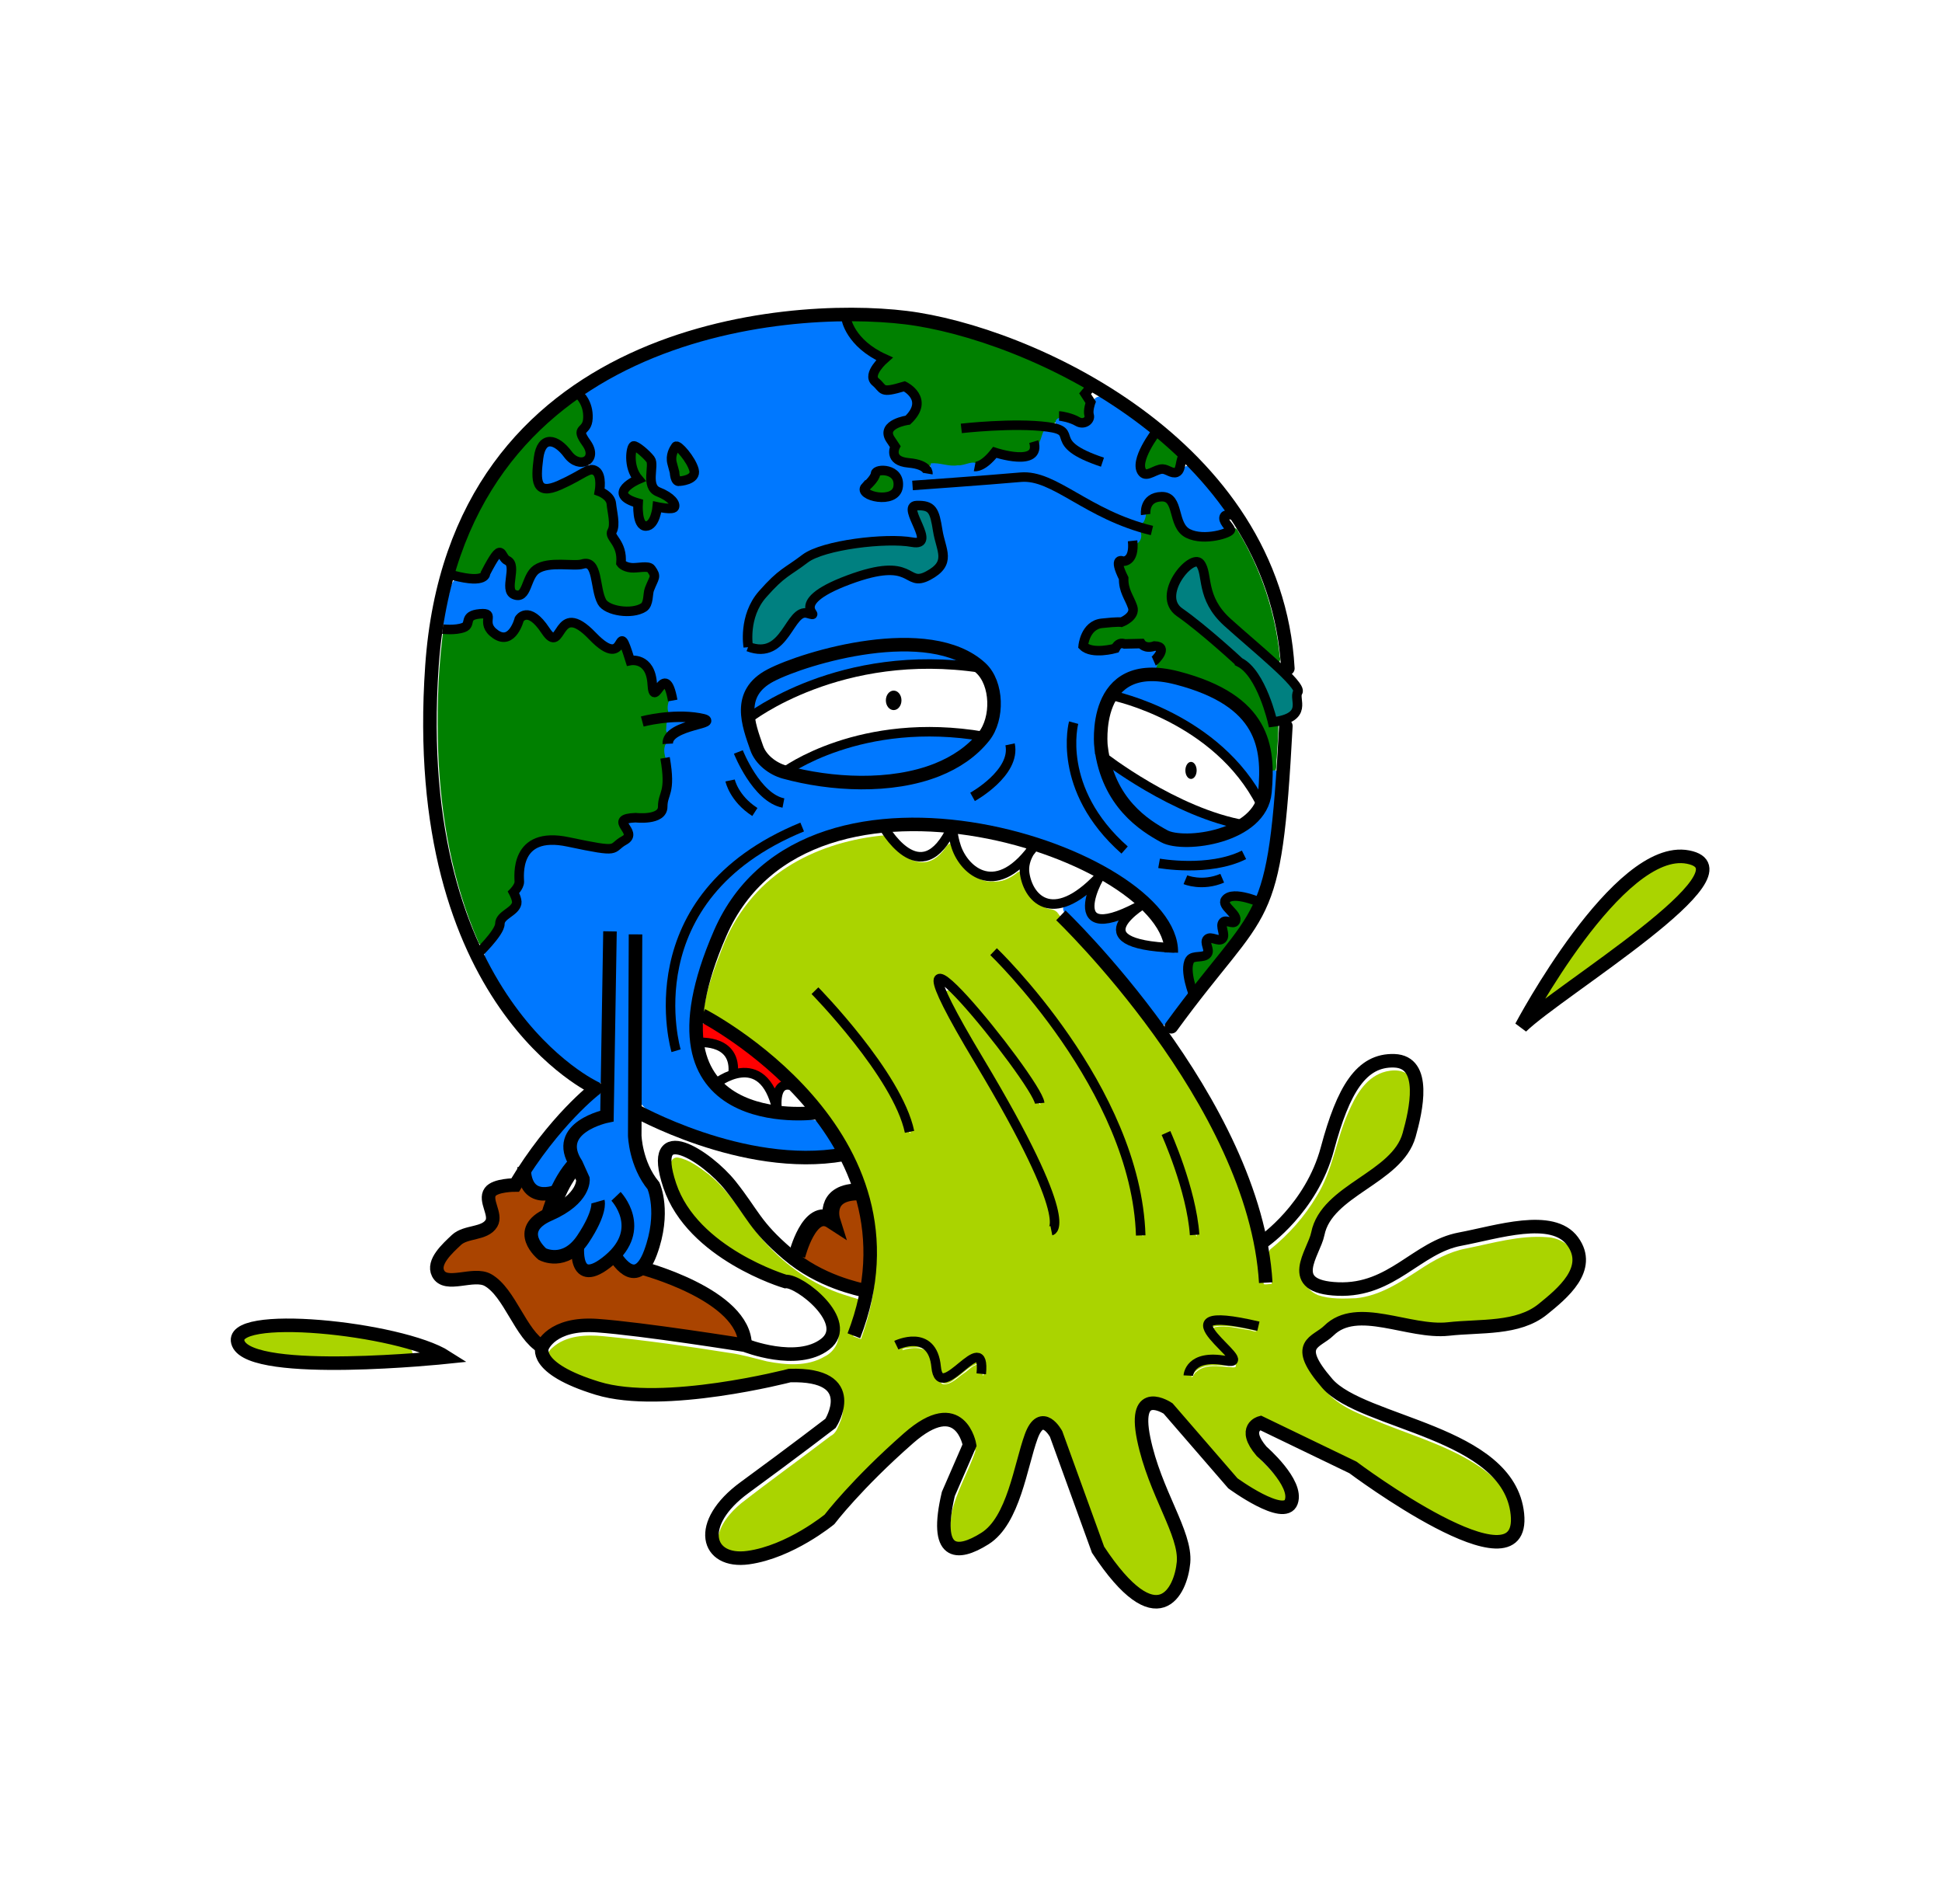 <?xml version="1.0" encoding="UTF-8" standalone="no"?>
<svg
   xmlns:dc="http://purl.org/dc/elements/1.1/"
   xmlns:cc="http://creativecommons.org/ns#"
   xmlns:rdf="http://www.w3.org/1999/02/22-rdf-syntax-ns#"
   xmlns:svg="http://www.w3.org/2000/svg"
   xmlns="http://www.w3.org/2000/svg"
   width="43.053mm"
   height="42.213mm"
   viewBox="0 0 43.053 42.213"
   version="1.1"
   id="svg8"
   style="enable-background:new">
  <defs
     id="defs2">
    <filter
       style="color-interpolation-filters:sRGB"
       id="filter11031">
      <feGaussianBlur
         stdDeviation="1"
         result="blur"
         id="feGaussianBlur11021" />
      <feComponentTransfer
         in="blur"
         result="component"
         id="feComponentTransfer11029">
        <feFuncR
           type="table"
           tableValues="0 1"
           id="feFuncR11023" />
        <feFuncG
           type="table"
           tableValues="0 1"
           id="feFuncG11025" />
        <feFuncB
           type="table"
           tableValues="0 1"
           id="feFuncB11027" />
      </feComponentTransfer>
    </filter>
    <filter
       style="color-interpolation-filters:sRGB"
       id="filter11055">
      <feGaussianBlur
         stdDeviation="1"
         result="blur"
         id="feGaussianBlur11045" />
      <feComponentTransfer
         in="blur"
         result="component"
         id="feComponentTransfer11053">
        <feFuncR
           type="table"
           tableValues="0 1"
           id="feFuncR11047" />
        <feFuncG
           type="table"
           tableValues="0 1"
           id="feFuncG11049" />
        <feFuncB
           type="table"
           tableValues="0 1"
           id="feFuncB11051" />
      </feComponentTransfer>
    </filter>
    <filter
       style="color-interpolation-filters:sRGB"
       id="filter11067">
      <feGaussianBlur
         stdDeviation="1"
         result="blur"
         id="feGaussianBlur11057" />
      <feComponentTransfer
         in="blur"
         result="component"
         id="feComponentTransfer11065">
        <feFuncR
           type="table"
           tableValues="0 1"
           id="feFuncR11059" />
        <feFuncG
           type="table"
           tableValues="0 1"
           id="feFuncG11061" />
        <feFuncB
           type="table"
           tableValues="0 1"
           id="feFuncB11063" />
      </feComponentTransfer>
    </filter>
    <filter
       style="color-interpolation-filters:sRGB"
       id="filter11079">
      <feGaussianBlur
         stdDeviation="1"
         result="blur"
         id="feGaussianBlur11069" />
      <feComponentTransfer
         in="blur"
         result="component"
         id="feComponentTransfer11077">
        <feFuncR
           type="table"
           tableValues="0 1"
           id="feFuncR11071" />
        <feFuncG
           type="table"
           tableValues="0 1"
           id="feFuncG11073" />
        <feFuncB
           type="table"
           tableValues="0 1"
           id="feFuncB11075" />
      </feComponentTransfer>
    </filter>
    <filter
       style="color-interpolation-filters:sRGB"
       id="filter169">
      <feGaussianBlur
         stdDeviation="1"
         result="blur"
         id="feGaussianBlur159" />
      <feComponentTransfer
         in="blur"
         result="component"
         id="feComponentTransfer167">
        <feFuncR
           type="table"
           tableValues="0 1"
           id="feFuncR161" />
        <feFuncG
           type="table"
           tableValues="0 1"
           id="feFuncG163" />
        <feFuncB
           type="table"
           tableValues="0 1"
           id="feFuncB165" />
      </feComponentTransfer>
    </filter>
    <filter
       style="color-interpolation-filters:sRGB"
       id="filter241">
      <feGaussianBlur
         stdDeviation="1"
         result="blur"
         id="feGaussianBlur231" />
      <feComponentTransfer
         in="blur"
         result="component"
         id="feComponentTransfer239">
        <feFuncR
           type="table"
           tableValues="0 1"
           id="feFuncR233" />
        <feFuncG
           type="table"
           tableValues="0 1"
           id="feFuncG235" />
        <feFuncB
           type="table"
           tableValues="0 1"
           id="feFuncB237" />
      </feComponentTransfer>
    </filter>
    <filter
       style="color-interpolation-filters:sRGB"
       id="filter253">
      <feGaussianBlur
         stdDeviation="1"
         result="blur"
         id="feGaussianBlur243" />
      <feComponentTransfer
         in="blur"
         result="component"
         id="feComponentTransfer251">
        <feFuncR
           type="table"
           tableValues="0 1"
           id="feFuncR245" />
        <feFuncG
           type="table"
           tableValues="0 1"
           id="feFuncG247" />
        <feFuncB
           type="table"
           tableValues="0 1"
           id="feFuncB249" />
      </feComponentTransfer>
    </filter>
    <filter
       style="color-interpolation-filters:sRGB"
       id="filter265">
      <feGaussianBlur
         stdDeviation="1"
         result="blur"
         id="feGaussianBlur255" />
      <feComponentTransfer
         in="blur"
         result="component"
         id="feComponentTransfer263">
        <feFuncR
           type="table"
           tableValues="0 1"
           id="feFuncR257" />
        <feFuncG
           type="table"
           tableValues="0 1"
           id="feFuncG259" />
        <feFuncB
           type="table"
           tableValues="0 1"
           id="feFuncB261" />
      </feComponentTransfer>
    </filter>
    <filter
       style="color-interpolation-filters:sRGB"
       id="filter277">
      <feGaussianBlur
         stdDeviation="1"
         result="blur"
         id="feGaussianBlur267" />
      <feComponentTransfer
         in="blur"
         result="component"
         id="feComponentTransfer275">
        <feFuncR
           type="table"
           tableValues="0 1"
           id="feFuncR269" />
        <feFuncG
           type="table"
           tableValues="0 1"
           id="feFuncG271" />
        <feFuncB
           type="table"
           tableValues="0 1"
           id="feFuncB273" />
      </feComponentTransfer>
    </filter>
    <filter
       style="color-interpolation-filters:sRGB"
       id="filter289">
      <feGaussianBlur
         stdDeviation="1"
         result="blur"
         id="feGaussianBlur279" />
      <feComponentTransfer
         in="blur"
         result="component"
         id="feComponentTransfer287">
        <feFuncR
           type="table"
           tableValues="0 1"
           id="feFuncR281" />
        <feFuncG
           type="table"
           tableValues="0 1"
           id="feFuncG283" />
        <feFuncB
           type="table"
           tableValues="0 1"
           id="feFuncB285" />
      </feComponentTransfer>
    </filter>
  </defs>
  <g
     id="layer3"
     style="display:inline"
     transform="translate(4.47,5.827)">
    <path
       style="fill:#ffffff;fill-opacity:1;stroke-width:0.643;stroke-miterlimit:4;stroke-dasharray:none"
       d="m 48.137,41.87 c -0.703,-0.438 -1.055,-0.947 -1.437,-2.076 -0.207,-0.611 -0.376,-1.2 -0.376,-1.309 0,-0.364 2.768,-1.889 4.918,-2.709 1.614,-0.616 3.685,-1.142 5.603,-1.425 2.834,-0.417 7.823,-0.29 8.379,0.214 0.676,0.612 0.906,2.943 0.398,4.044 l -0.261,0.567 -1.3,-0.152 c -4.9,-0.571 -9.838,0.262 -13.855,2.34 -0.787,0.407 -1.49,0.739 -1.562,0.739 -0.073,-2.57e-4 -0.301,-0.106 -0.507,-0.234 z m 10.368,-4.668 c 0.404,-0.576 0.084,-1.347 -0.558,-1.347 -0.408,0 -0.622,0.284 -0.622,0.826 0,0.719 0.796,1.07 1.18,0.521 z"
       id="path73"
       transform="scale(0.265)" />
    <path
       style="fill:#ffffff;fill-opacity:1;stroke-width:0.643;stroke-miterlimit:4;stroke-dasharray:none"
       d="m 85.487,46.163 c -1.824,-0.56 -3.684,-1.382 -5.546,-2.448 -1.565,-0.897 -3.559,-2.196 -3.912,-2.548 -0.391,-0.391 -0.224,-3.163 0.247,-4.085 l 0.171,-0.335 0.782,0.227 c 4.585,1.331 8.743,4.385 10.778,7.915 l 0.344,0.597 -0.56,0.56 c -0.308,0.308 -0.637,0.557 -0.732,0.554 -0.095,-0.003 -0.803,-0.199 -1.573,-0.436 z m -2.159,-3.254 c 0.171,-0.45 0.154,-0.612 -0.098,-0.923 -0.441,-0.544 -1.024,0.116 -0.763,0.864 0.174,0.499 0.68,0.534 0.861,0.059 z"
       id="path75"
       transform="scale(0.265)" />
    <path
       style="fill:#ffffff;fill-opacity:1;stroke-width:0.643;stroke-miterlimit:4;stroke-dasharray:none"
       d="m 59.504,49.102 c -0.528,-0.262 -1.4,-1.069 -1.282,-1.187 0.037,-0.037 0.923,-0.052 1.968,-0.033 l 1.9,0.035 -0.469,0.548 c -0.432,0.505 -1.06,0.89 -1.449,0.89 -0.088,-5.4e-5 -0.389,-0.113 -0.669,-0.252 z"
       id="path77"
       transform="scale(0.265)" />
    <path
       style="fill:#ffffff;fill-opacity:1;stroke-width:0.643;stroke-miterlimit:4;stroke-dasharray:none"
       d="M 65.231,50.723 C 64.571,50.388 63.965,49.638 63.681,48.804 c -0.211,-0.619 -0.21,-0.638 0.022,-0.677 0.62,-0.102 5.121,0.93 5.121,1.174 0,0.208 -1.068,1.12 -1.62,1.383 -0.697,0.333 -1.369,0.346 -1.974,0.039 z"
       id="path79"
       transform="scale(0.265)" />
    <path
       style="fill:#ffffff;fill-opacity:1;stroke-width:0.643;stroke-miterlimit:4;stroke-dasharray:none"
       d="m 70.446,52.948 c -0.855,-0.579 -1.276,-2.191 -0.808,-3.096 l 0.189,-0.365 1.09,0.385 c 1.307,0.461 3.532,1.479 3.532,1.616 0,0.18 -1.183,1.118 -1.806,1.431 -0.804,0.404 -1.628,0.415 -2.198,0.03 z"
       id="path81"
       transform="scale(0.265)" />
    <path
       style="fill:#ffffff;fill-opacity:1;stroke-width:0.643;stroke-miterlimit:4;stroke-dasharray:none"
       d="m 74.932,54.177 c -0.109,-0.239 -0.082,-0.485 0.129,-1.181 0.147,-0.483 0.313,-0.907 0.369,-0.942 0.102,-0.063 1.528,0.838 2.181,1.379 l 0.349,0.289 -0.474,0.203 c -0.966,0.414 -1.455,0.555 -1.93,0.555 -0.394,0 -0.513,-0.058 -0.625,-0.302 z"
       id="path83"
       transform="scale(0.265)" />
    <path
       style="fill:#ffffff;fill-opacity:1;stroke-width:0.643;stroke-miterlimit:4;stroke-dasharray:none"
       d="m 79.325,56.768 c -0.588,-0.098 -1.503,-0.435 -1.689,-0.621 -0.274,-0.274 -0.23,-0.484 0.206,-0.981 0.602,-0.685 0.823,-0.764 1.188,-0.42 0.374,0.351 1.104,1.441 1.224,1.827 0.077,0.248 0.046,0.279 -0.265,0.264 -0.194,-0.009 -0.493,-0.041 -0.665,-0.069 z"
       id="path85"
       transform="scale(0.265)" />
    <path
       style="fill:#ffffff;fill-opacity:1;stroke-width:0.643;stroke-miterlimit:4;stroke-dasharray:none"
       d="m 43.078,67.609 c -0.145,-0.204 -0.371,-0.682 -0.502,-1.062 -0.237,-0.688 -0.237,-0.692 0.011,-0.692 1.063,0 2.006,1.598 1.169,1.98 -0.414,0.188 -0.374,0.201 -0.678,-0.225 z"
       id="path87"
       transform="scale(0.265)" />
    <path
       style="fill:#ffffff;fill-opacity:1;stroke-width:0.643;stroke-miterlimit:4;stroke-dasharray:none"
       d="m 46.762,70.106 c -0.412,-0.119 -0.919,-0.283 -1.125,-0.365 -0.443,-0.175 -1.562,-0.914 -1.562,-1.031 -4.63e-4,-0.156 0.792,-0.356 1.413,-0.356 0.792,0 1.338,0.388 1.785,1.27 0.175,0.346 0.301,0.645 0.279,0.664 -0.022,0.019 -0.377,-0.063 -0.79,-0.182 z"
       id="path89"
       transform="scale(0.265)" />
    <path
       style="fill:#ffffff;fill-opacity:1;stroke-width:0.643;stroke-miterlimit:4;stroke-dasharray:none"
       d="m 48.701,70.073 c 0.004,-0.8 0.182,-0.84 0.837,-0.188 l 0.595,0.594 h -0.717 -0.717 z"
       id="path91"
       transform="scale(0.265)" />
    <path
       style="fill:#aa0000;fill-opacity:1;stroke-width:0.643;stroke-miterlimit:4;stroke-dasharray:none"
       d="m 47.862,68.866 c -0.193,-0.342 -0.692,-0.854 -1.028,-1.053 -0.434,-0.258 -0.815,-0.359 -1.364,-0.361 -0.256,-10e-4 -0.479,-0.022 -0.497,-0.046 -0.018,-0.024 -0.033,-0.111 -0.033,-0.192 -0.002,-0.468 -0.292,-1.097 -0.686,-1.487 -0.417,-0.413 -0.983,-0.671 -1.702,-0.776 -0.345,-0.05 -0.352,-0.054 -0.377,-0.19 -0.014,-0.076 -0.02,-0.282 -0.012,-0.458 l 0.014,-0.319 0.663,0.408 c 1.821,1.121 3.702,2.55 5.231,3.972 l 0.325,0.303 -0.166,0.187 c -0.091,0.103 -0.18,0.204 -0.198,0.224 -0.018,0.02 -0.095,-0.075 -0.171,-0.211 z"
       id="path93"
       transform="scale(0.265)" />
    <path
       style="fill:#ffffff;fill-opacity:1;stroke-width:0.643;stroke-miterlimit:4;stroke-dasharray:none"
       d="m 43.356,67.936 c -0.018,-0.012 -0.047,-0.036 -0.065,-0.053 -0.045,-0.045 -0.223,-0.293 -0.282,-0.391 -0.076,-0.127 -0.257,-0.505 -0.333,-0.696 -0.089,-0.221 -0.25,-0.705 -0.263,-0.789 -0.011,-0.072 -6.24e-4,-0.122 0.028,-0.133 0.075,-0.029 0.304,-0.012 0.466,0.034 0.052,0.015 0.155,0.057 0.228,0.093 0.414,0.205 0.778,0.634 0.901,1.064 0.029,0.102 0.041,0.312 0.021,0.396 -0.04,0.171 -0.144,0.293 -0.325,0.379 -0.24,0.115 -0.318,0.135 -0.377,0.097 z"
       id="path95"
       transform="scale(0.265)" />
    <path
       style="fill:#ffffff;fill-opacity:1;stroke-width:0.643;stroke-miterlimit:4;stroke-dasharray:none"
       d="m 43.352,67.937 c -0.046,-0.023 -0.105,-0.093 -0.231,-0.273 -0.221,-0.316 -0.413,-0.732 -0.609,-1.316 -0.101,-0.303 -0.122,-0.396 -0.1,-0.443 0.018,-0.038 0.045,-0.046 0.156,-0.047 0.426,-0.005 0.882,0.254 1.202,0.684 0.349,0.468 0.398,0.982 0.115,1.208 -0.058,0.046 -0.262,0.149 -0.369,0.186 -0.074,0.026 -0.118,0.026 -0.166,0.003 z"
       id="path97"
       transform="scale(0.265)" />
    <path
       style="fill:#ffffff;fill-opacity:1;stroke-width:0.643;stroke-miterlimit:4;stroke-dasharray:none"
       d="m 43.378,67.955 c -0.067,-0.02 -0.246,-0.242 -0.389,-0.484 -0.158,-0.267 -0.342,-0.698 -0.488,-1.141 -0.114,-0.348 -0.126,-0.431 -0.062,-0.46 0.041,-0.019 0.265,-0.016 0.361,0.004 0.285,0.059 0.538,0.202 0.778,0.441 0.074,0.073 0.162,0.172 0.197,0.219 0.289,0.395 0.379,0.802 0.236,1.069 -0.067,0.126 -0.185,0.211 -0.431,0.312 -0.106,0.043 -0.156,0.053 -0.202,0.04 z"
       id="path99"
       transform="scale(0.265)" />
    <path
       style="fill:#ffffff;fill-opacity:1;stroke-width:0.643;stroke-miterlimit:4;stroke-dasharray:none"
       d="m 43.356,67.936 c -0.076,-0.048 -0.252,-0.278 -0.372,-0.485 -0.129,-0.223 -0.296,-0.602 -0.415,-0.942 -0.166,-0.475 -0.192,-0.599 -0.133,-0.631 0.037,-0.02 0.157,-0.024 0.275,-0.011 0.291,0.034 0.58,0.181 0.835,0.424 0.243,0.232 0.405,0.484 0.486,0.753 0.035,0.119 0.048,0.316 0.027,0.417 -0.04,0.195 -0.164,0.315 -0.443,0.433 -0.144,0.061 -0.211,0.071 -0.259,0.041 z"
       id="path101"
       transform="scale(0.265)" />
    <path
       style="fill:#ffffff;fill-opacity:1;stroke-width:0.643;stroke-miterlimit:4;stroke-dasharray:none"
       d="m 42.541,65.458 c -0.216,-0.009 -0.443,0.113 -0.509,0.327 -0.073,0.232 0.034,0.468 0.099,0.688 0.205,0.574 0.427,1.161 0.825,1.632 0.121,0.15 0.304,0.271 0.505,0.244 0.233,-0.031 0.451,-0.138 0.642,-0.27 0.25,-0.175 0.385,-0.485 0.364,-0.787 -6.46e-4,-0.344 -0.153,-0.666 -0.341,-0.947 -0.17,-0.22 -0.368,-0.423 -0.597,-0.582 -0.29,-0.198 -0.636,-0.311 -0.989,-0.306 z"
       id="path105"
       transform="scale(0.265)" />
    <path
       style="fill:#ffffff;fill-opacity:1;stroke-width:0.643;stroke-miterlimit:4;stroke-dasharray:none"
       d="m 45.422,67.967 c -0.45,0.009 -0.907,0.072 -1.326,0.243 -0.199,0.083 -0.403,0.24 -0.415,0.473 -0.015,0.179 0.106,0.326 0.234,0.435 0.358,0.303 0.761,0.551 1.168,0.783 0.274,0.161 0.573,0.271 0.875,0.366 0.49,0.157 0.982,0.319 1.489,0.412 0.211,0.043 0.443,-0.093 0.491,-0.307 0.048,-0.199 -0.071,-0.382 -0.139,-0.561 -0.232,-0.523 -0.519,-1.043 -0.973,-1.406 -0.337,-0.269 -0.76,-0.43 -1.192,-0.436 -0.07,-0.003 -0.14,-0.004 -0.209,-0.004 z"
       id="path107"
       transform="scale(0.265)" />
    <path
       style="fill:#ffffff;fill-opacity:1;stroke-width:0.643;stroke-miterlimit:4;stroke-dasharray:none"
       d="m 48.895,69.039 c -0.253,10e-4 -0.459,0.206 -0.524,0.441 -0.078,0.26 -0.049,0.536 -0.062,0.803 -0.007,0.162 -0.018,0.35 0.113,0.47 0.113,0.128 0.293,0.128 0.45,0.122 0.426,-0.003 0.853,0.005 1.278,-0.004 0.237,-0.01 0.42,-0.267 0.352,-0.495 -0.045,-0.178 -0.215,-0.28 -0.331,-0.411 -0.248,-0.24 -0.483,-0.495 -0.751,-0.712 -0.153,-0.112 -0.329,-0.217 -0.525,-0.213 z"
       id="path109"
       transform="scale(0.265)" />
    <path
       style="fill:#ff0000;fill-opacity:1;stroke-width:0.643;stroke-miterlimit:4;stroke-dasharray:none"
       d="m 42.12,63.597 c -0.2,0.031 -0.348,0.222 -0.339,0.422 -0.008,0.298 -0.039,0.603 0.029,0.897 0.047,0.204 0.235,0.345 0.435,0.378 0.355,0.067 0.72,0.113 1.053,0.263 0.488,0.201 0.901,0.589 1.103,1.08 0.088,0.201 0.144,0.415 0.149,0.635 0.007,0.189 0.074,0.4 0.256,0.488 0.187,0.087 0.402,0.068 0.603,0.084 0.35,0.008 0.713,0.032 1.027,0.201 0.359,0.166 0.64,0.455 0.895,0.75 0.167,0.182 0.249,0.43 0.443,0.588 0.17,0.136 0.437,0.099 0.571,-0.07 0.132,-0.149 0.271,-0.292 0.392,-0.45 0.098,-0.172 0.047,-0.401 -0.109,-0.521 -1.384,-1.302 -2.871,-2.494 -4.448,-3.554 -0.59,-0.401 -1.198,-0.777 -1.808,-1.146 -0.077,-0.044 -0.166,-0.054 -0.252,-0.045 z"
       id="path111"
       transform="scale(0.265)" />
    <path
       style="fill:#008000;fill-opacity:1;stroke-width:0.643;stroke-miterlimit:4;stroke-dasharray:none"
       d="m 86.581,53.087 c -0.296,-0.002 -0.663,0.047 -0.805,0.345 -0.098,0.302 0.172,0.532 0.345,0.742 0.192,0.233 0.457,0.442 0.528,0.748 -0.015,0.234 0.121,0.498 0.376,0.519 0.271,0.041 0.438,-0.211 0.548,-0.418 0.228,-0.394 0.47,-0.786 0.64,-1.208 0.064,-0.249 -0.137,-0.485 -0.38,-0.522 -0.408,-0.123 -0.823,-0.218 -1.253,-0.205 z"
       id="path113"
       transform="scale(0.265)" />
    <path
       style="fill:#008000;fill-opacity:1;stroke-width:0.643;stroke-miterlimit:4;stroke-dasharray:none"
       d="m 85.936,55.205 c -0.293,0.004 -0.476,0.329 -0.389,0.594 0.073,0.259 0.079,0.53 0.091,0.796 0.021,0.295 0.407,0.452 0.634,0.265 0.237,-0.254 0.423,-0.558 0.637,-0.834 0.138,-0.161 0.247,-0.394 0.123,-0.594 -0.101,-0.19 -0.346,-0.245 -0.536,-0.167 -0.193,0.039 -0.37,-0.056 -0.559,-0.06 z"
       id="path115"
       transform="scale(0.265)" />
    <path
       style="fill:#008000;fill-opacity:1;stroke-width:0.643;stroke-miterlimit:4;stroke-dasharray:none"
       d="m 84.571,56.62 c -0.278,0.027 -0.435,0.351 -0.321,0.597 0.053,0.235 0.179,0.55 -0.04,0.739 -0.268,0.222 -0.642,0.162 -0.962,0.231 -0.26,0.014 -0.471,0.211 -0.535,0.458 -0.076,0.32 -0.043,0.655 -0.031,0.981 0.035,0.234 0.054,0.481 0.152,0.697 0.131,0.25 0.51,0.263 0.671,0.036 0.806,-1.016 1.63,-2.017 2.418,-3.047 0.173,-0.25 -0.028,-0.631 -0.333,-0.624 -0.172,0.015 -0.343,0.067 -0.516,0.016 -0.167,-0.026 -0.33,-0.104 -0.502,-0.084 z"
       id="path117"
       transform="scale(0.265)" />
    <path
       style="fill:#ffffff;fill-opacity:1;stroke-width:0.643;stroke-miterlimit:4;stroke-dasharray:none"
       d="m 60.9,33.715 c -1.706,0.006 -3.42,0.09 -5.098,0.416 -2.301,0.425 -4.565,1.106 -6.667,2.143 -0.935,0.464 -1.875,0.936 -2.724,1.549 -0.241,0.184 -0.541,0.441 -0.466,0.779 0.208,0.818 0.462,1.631 0.84,2.388 0.374,0.68 0.999,1.23 1.736,1.483 0.301,0.059 0.566,-0.149 0.833,-0.254 1.184,-0.578 2.353,-1.189 3.605,-1.621 1.956,-0.695 3.985,-1.107 6.061,-1.276 0.925,-0.083 1.828,-0.075 2.755,-0.065 1.19,0.011 2.36,0.179 3.539,0.298 0.275,0.008 0.434,-0.25 0.521,-0.476 0.317,-0.627 0.462,-1.329 0.45,-2.029 -0.007,-0.797 -0.111,-1.618 -0.474,-2.337 -0.154,-0.317 -0.434,-0.57 -0.778,-0.659 -0.68,-0.191 -1.391,-0.231 -2.093,-0.283 -0.679,-0.04 -1.359,-0.055 -2.038,-0.054 z m -2.904,2.518 c 0.251,0.043 0.354,0.374 0.266,0.592 -0.03,0.151 -0.176,0.31 -0.341,0.242 C 57.669,36.916 57.679,36.56 57.78,36.321 c 0.046,-0.07 0.138,-0.087 0.216,-0.088 z"
       id="path119"
       transform="scale(0.265)" />
    <path
       style="fill:#ffffff;fill-opacity:1;stroke-width:0.643;stroke-miterlimit:4;stroke-dasharray:none"
       d="m 76.366,36.377 c -0.292,0.082 -0.357,0.41 -0.479,0.646 -0.304,0.707 -0.389,1.486 -0.435,2.248 -0.012,0.5 -0.042,1.005 0.027,1.501 0.043,0.312 0.175,0.622 0.44,0.808 0.906,0.696 1.883,1.292 2.854,1.892 2.069,1.269 4.27,2.339 6.592,3.058 0.534,0.16 1.067,0.335 1.613,0.445 0.342,0.045 0.6,-0.238 0.841,-0.435 0.29,-0.275 0.592,-0.546 0.834,-0.865 0.135,-0.218 -0.006,-0.457 -0.121,-0.647 -1.167,-2.13 -2.899,-3.908 -4.858,-5.323 -2,-1.445 -4.26,-2.524 -6.635,-3.19 -0.222,-0.05 -0.442,-0.17 -0.674,-0.138 z m 6.517,5.813 c 0.111,0.102 0.211,0.251 0.138,0.404 -0.031,0.08 -0.046,0.204 -0.111,0.254 -0.135,-0.176 -0.167,-0.476 -0.027,-0.658 z"
       id="path121"
       transform="scale(0.265)" />
    <path
       style="fill:#ffffff;fill-opacity:1;stroke-width:0.643;stroke-miterlimit:4;stroke-dasharray:none"
       d="m 63.794,47.741 c -0.268,-0.019 -0.581,0.111 -0.636,0.401 -0.049,0.324 0.116,0.63 0.215,0.93 0.365,0.938 1.067,1.808 2.043,2.142 0.648,0.212 1.374,0.11 1.975,-0.197 0.57,-0.301 1.072,-0.72 1.525,-1.176 0.189,-0.19 0.394,-0.481 0.235,-0.752 -0.183,-0.266 -0.533,-0.32 -0.817,-0.426 -1.221,-0.359 -2.467,-0.635 -3.723,-0.843 -0.271,-0.04 -0.543,-0.082 -0.817,-0.079 z"
       id="path123"
       transform="scale(0.265)" />
    <path
       style="fill:#ffffff;fill-opacity:1;stroke-width:0.643;stroke-miterlimit:4;stroke-dasharray:none"
       d="m 59.228,47.491 c -0.371,0.014 -0.751,-0.024 -1.115,0.058 -0.288,0.094 -0.361,0.477 -0.186,0.705 0.305,0.424 0.721,0.759 1.154,1.046 0.317,0.182 0.648,0.372 1.013,0.427 0.55,0.035 1.03,-0.305 1.439,-0.632 0.316,-0.282 0.587,-0.613 0.852,-0.94 0.18,-0.236 -0.006,-0.606 -0.298,-0.622 -0.953,-0.029 -1.907,-0.039 -2.86,-0.041 z"
       id="path125"
       transform="scale(0.265)" />
    <path
       style="fill:#ffffff;fill-opacity:1;stroke-width:0.643;stroke-miterlimit:4;stroke-dasharray:none"
       d="m 69.739,49.124 c -0.291,0.09 -0.358,0.422 -0.485,0.661 -0.218,0.429 -0.201,0.926 -0.168,1.393 0.115,0.779 0.451,1.577 1.106,2.052 0.483,0.357 1.117,0.459 1.7,0.341 0.757,-0.123 1.406,-0.573 2.008,-1.021 0.301,-0.245 0.616,-0.488 0.851,-0.8 0.161,-0.24 0.028,-0.565 -0.214,-0.69 -0.71,-0.412 -1.473,-0.727 -2.225,-1.054 -0.782,-0.33 -1.582,-0.621 -2.388,-0.886 -0.061,1.91e-4 -0.125,-0.009 -0.185,0.005 z"
       id="path127"
       transform="scale(0.265)" />
    <path
       style="fill:#ffffff;fill-opacity:1;stroke-width:0.643;stroke-miterlimit:4;stroke-dasharray:none"
       d="m 75.444,51.678 c -0.317,0.012 -0.453,0.34 -0.542,0.596 -0.175,0.523 -0.392,1.048 -0.416,1.606 -0.014,0.454 0.309,0.952 0.794,0.97 0.535,0.038 1.072,-0.058 1.569,-0.256 0.433,-0.169 0.869,-0.334 1.288,-0.536 0.231,-0.147 0.239,-0.507 0.019,-0.668 -0.676,-0.584 -1.42,-1.088 -2.194,-1.533 -0.162,-0.083 -0.33,-0.184 -0.518,-0.179 z"
       id="path129"
       transform="scale(0.265)" />
    <path
       style="fill:#ffffff;fill-opacity:1;stroke-width:0.643;stroke-miterlimit:4;stroke-dasharray:none"
       d="m 78.63,54.166 c -0.43,0.01 -0.716,0.375 -0.992,0.658 -0.268,0.309 -0.608,0.657 -0.543,1.103 0.055,0.415 0.441,0.659 0.797,0.801 0.74,0.31 1.54,0.532 2.349,0.485 0.294,-0.007 0.483,-0.322 0.416,-0.594 -0.093,-0.447 -0.375,-0.823 -0.613,-1.203 -0.29,-0.405 -0.565,-0.847 -0.988,-1.128 -0.128,-0.077 -0.276,-0.124 -0.426,-0.121 z"
       id="path131"
       transform="scale(0.265)" />
    <path
       style="display:inline;fill:#008000;fill-opacity:1;stroke-width:0.17;stroke-miterlimit:4;stroke-dasharray:none"
       d="m 6.221,7.772 c -0.092,0.014 -0.201,0.014 -0.269,0.087 -0.051,0.07 -0.04,0.189 -0.138,0.22 -0.125,0.052 -0.262,0.032 -0.392,0.054 -0.092,0.03 -0.076,0.141 -0.09,0.217 -0.098,0.833 -0.116,1.673 -0.087,2.51 0.057,1.43 0.312,2.866 0.886,4.184 0.018,0.076 0.11,0.122 0.176,0.072 0.098,-0.112 0.2,-0.225 0.268,-0.359 0.044,-0.082 0.027,-0.193 0.107,-0.255 0.091,-0.1 0.235,-0.155 0.293,-0.283 0.03,-0.094 -0.029,-0.187 -0.065,-0.271 0.061,-0.071 0.139,-0.147 0.125,-0.249 0.004,-0.217 0.009,-0.45 0.137,-0.636 0.101,-0.164 0.293,-0.251 0.479,-0.268 0.183,-0.017 0.365,0.005 0.546,0.046 0.267,0.052 0.533,0.119 0.805,0.137 0.081,0.007 0.159,-0.022 0.217,-0.079 0.075,-0.066 0.183,-0.101 0.232,-0.193 0.034,-0.102 -0.064,-0.181 -0.097,-0.269 -0.024,-0.046 -3.18e-4,-0.102 0.051,-0.115 0.208,-0.061 0.429,0.005 0.636,-0.064 0.087,-0.027 0.174,-0.092 0.176,-0.191 0.017,-0.214 0.099,-0.415 0.12,-0.63 0.031,-0.258 -0.006,-0.515 -0.003,-0.773 0.006,-0.046 -0.024,-0.073 0.009,-0.117 0.035,-0.111 0.048,-0.227 0.045,-0.341 -0.003,-0.076 -0.122,-0.125 -0.192,-0.105 -0.108,0.013 -0.215,0.033 -0.321,0.054 -0.028,-0.043 0.031,-0.032 0.055,-0.041 0.104,-0.023 0.209,-0.031 0.316,-0.053 0.077,-0.022 0.194,-0.167 0.176,-0.236 -0.019,-0.109 -0.033,-0.322 -0.077,-0.424 -0.033,-0.073 -0.222,0.083 -0.278,0.129 -0.057,0.01 -0.063,-0.067 -0.069,-0.107 C 9.981,9.238 9.967,9.029 9.818,8.901 9.732,8.826 9.612,8.798 9.501,8.817 9.46,8.712 9.443,8.597 9.387,8.499 c -0.055,-0.054 -0.138,-0.028 -0.182,0.026 -0.045,0.042 -0.114,0.029 -0.169,0.023 C 8.817,8.459 8.677,8.257 8.497,8.115 8.394,8.029 8.256,7.937 8.118,7.99 7.994,8.055 7.949,8.201 7.847,8.289 7.776,8.329 7.709,8.26 7.669,8.207 7.556,8.064 7.458,7.888 7.281,7.817 7.191,7.78 7.08,7.826 7.046,7.919 6.987,8.061 6.92,8.229 6.763,8.286 6.695,8.29 6.621,8.298 6.562,8.256 6.435,8.19 6.325,8.058 6.345,7.907 6.351,7.835 6.298,7.766 6.221,7.772 Z"
       id="path108" />
    <path
       style="fill:#008000;fill-opacity:1;stroke-width:0.643;stroke-miterlimit:4;stroke-dasharray:none"
       d="m 31.547,11.342 c -0.562,0.158 -0.964,0.649 -1.437,0.972 -3.943,3.153 -6.936,7.456 -8.554,12.236 -0.114,0.466 -0.432,0.926 -0.365,1.413 0.218,0.459 0.848,0.355 1.268,0.433 0.445,0.016 1.075,0.124 1.283,-0.396 0.376,-0.594 0.607,-1.341 1.199,-1.758 0.355,0.1 0.446,0.545 0.766,0.719 0.461,0.435 0.171,1.116 0.197,1.661 -0.028,0.413 -0.095,1.061 0.436,1.179 0.613,0.081 0.793,-0.648 0.986,-1.083 0.261,-0.661 0.765,-1.307 1.524,-1.373 1.161,-0.2 2.347,-0.044 3.513,-0.156 0.595,0.244 0.595,1.004 0.749,1.535 0.2,0.721 0.201,1.702 0.968,2.085 0.878,0.435 1.98,0.482 2.867,0.056 0.531,-0.369 0.362,-1.122 0.609,-1.653 0.173,-0.478 0.559,-1.101 0.07,-1.527 -0.391,-0.277 -0.924,-0.081 -1.371,-0.153 -0.4,-0.009 -0.972,0.008 -1.151,-0.427 0.072,-0.727 -0.205,-1.418 -0.603,-2.012 -0.341,-0.431 0.054,-0.937 -0.033,-1.415 -0.069,-0.648 -0.026,-1.37 -0.378,-1.942 -0.2,-0.262 -0.491,-0.437 -0.792,-0.559 0.006,-0.594 0.216,-1.391 -0.403,-1.766 -0.432,-0.205 -0.831,0.277 -1.233,0.41 -0.883,0.405 -1.7,0.999 -2.68,1.105 -0.533,0.097 -0.92,-0.445 -0.851,-0.936 0.012,-0.916 -0.058,-1.931 0.453,-2.736 0.409,-0.509 1.184,-0.247 1.564,0.169 0.525,0.42 0.911,1.156 1.64,1.232 0.535,0.034 0.91,-0.564 0.676,-1.039 -0.155,-0.513 -0.672,-0.904 -0.671,-1.458 0.29,-0.386 0.582,-0.812 0.528,-1.324 -0.03,-0.519 -0.081,-1.215 -0.604,-1.474 -0.055,-0.017 -0.114,-0.023 -0.171,-0.019 z"
       id="path126"
       transform="scale(0.265)" />
    <path
       style="fill:#008000;fill-opacity:1;stroke-width:0.643;stroke-miterlimit:4;stroke-dasharray:none"
       d="m 37.044,17.967 c -0.564,0.307 -1.305,0.519 -1.613,1.131 -0.134,0.551 0.508,0.789 0.922,0.923 0.408,0.049 0.184,0.562 0.277,0.855 0.033,0.428 0.101,1.14 0.678,1.12 0.588,-0.146 0.68,-0.879 0.808,-1.378 -0.043,-0.356 0.324,-0.119 0.54,-0.122 0.34,0.129 0.828,-0.096 0.706,-0.512 C 39.038,19.37 38.156,19.389 37.789,18.816 37.617,18.486 37.642,17.851 37.119,17.952 l -0.061,0.012 z"
       id="path128"
       transform="scale(0.265)" />
    <path
       style="fill:#008000;fill-opacity:1;stroke-width:0.643;stroke-miterlimit:4;stroke-dasharray:none"
       d="m 36.416,15.615 c -0.531,0.123 -0.421,0.789 -0.358,1.19 0.08,0.566 0.32,1.17 0.803,1.502 0.446,0.18 0.855,-0.284 0.783,-0.719 -0.022,-0.49 0.156,-1.116 -0.35,-1.419 -0.264,-0.205 -0.499,-0.596 -0.878,-0.555 z"
       id="path130"
       transform="scale(0.265)" />
    <path
       style="fill:#008000;fill-opacity:1;stroke-width:0.643;stroke-miterlimit:4;stroke-dasharray:none"
       d="m 39.814,15.617 c -0.542,0.194 -0.399,0.907 -0.313,1.349 0.152,0.411 0.062,1.049 0.548,1.233 0.414,0.063 0.907,-0.123 1.151,-0.467 0.168,-0.512 -0.273,-0.977 -0.507,-1.396 -0.238,-0.272 -0.445,-0.776 -0.879,-0.72 z"
       id="path132"
       transform="scale(0.265)" />
    <path
       style="fill:#008000;fill-opacity:1;stroke-width:0.643;stroke-miterlimit:4;stroke-dasharray:none"
       d="m 79.748,14.611 c -0.521,0.657 -0.924,1.454 -1.059,2.29 -0.088,0.412 0.295,0.932 0.736,0.698 0.512,-0.208 1.102,-0.473 1.642,-0.188 0.342,0.187 0.829,0.055 0.883,-0.372 0.149,-0.369 0.158,-0.818 -0.235,-1.038 -0.547,-0.483 -1.043,-1.06 -1.672,-1.426 -0.091,-0.056 -0.2,0.03 -0.297,0.035 z"
       id="path134"
       transform="scale(0.265)" />
    <path
       style="display:inline;fill:#008000;fill-opacity:1;stroke-width:0.17;stroke-miterlimit:4;stroke-dasharray:none"
       d="m 14.401,1.271 c -0.071,0.037 -0.069,0.129 -0.025,0.187 0.157,0.306 0.446,0.521 0.752,0.663 0.049,0.014 -0.025,0.047 -0.038,0.072 -0.089,0.09 -0.177,0.196 -0.201,0.324 0.003,0.091 0.091,0.146 0.143,0.211 0.044,0.053 0.1,0.105 0.174,0.091 0.129,-0.007 0.254,-0.046 0.377,-0.081 0.156,0.079 0.3,0.238 0.276,0.424 -0.019,0.135 -0.106,0.243 -0.2,0.334 -0.135,0.023 -0.277,0.065 -0.38,0.16 -0.068,0.062 -0.064,0.167 -0.013,0.239 0.035,0.064 0.086,0.124 0.116,0.186 -0.053,0.099 -0.029,0.238 0.075,0.293 0.137,0.074 0.3,0.061 0.449,0.089 0.232,0.03 0.462,0.08 0.691,0.124 0.139,0.01 0.275,-0.029 0.409,-0.06 0.213,-0.06 0.434,-0.148 0.577,-0.325 0.256,0.075 0.543,0.111 0.795,0.002 0.182,-0.078 0.307,-0.261 0.333,-0.454 0.004,-0.083 -0.082,-0.128 -0.156,-0.123 -0.457,-0.024 -0.917,-0.017 -1.373,0.023 -0.08,0.006 -0.16,0.013 -0.239,0.021 0.027,-0.021 0.092,-0.011 0.134,-0.021 0.445,-0.041 0.888,-0.051 1.336,-0.039 0.116,3.968e-4 0.231,0.02 0.346,0.024 0.073,-0.013 0.124,-0.078 0.193,-0.105 0.142,-0.073 0.323,-0.095 0.466,-0.012 0.078,0.043 0.194,0.039 0.24,-0.047 0.037,-0.065 -0.007,-0.139 0.011,-0.208 0.005,-0.078 0.055,-0.166 -0.009,-0.234 -0.023,-0.042 -0.062,-0.085 -0.077,-0.127 0.054,-0.066 0.015,-0.167 -0.061,-0.196 C 18.554,2.168 17.517,1.741 16.436,1.483 15.95,1.367 15.454,1.299 14.955,1.277 c -0.174,-0.007 -0.349,-0.023 -0.523,-0.013 -0.01,0.002 -0.021,0.005 -0.031,0.007 z"
       id="path136" />
    <path
       style="display:inline;fill:#008000;fill-opacity:1;stroke-width:0.17;stroke-miterlimit:4;stroke-dasharray:none"
       d="m 21.229,5.192 c -0.211,0.007 -0.342,0.21 -0.405,0.39 -0.029,0.089 -0.105,0.213 -0.004,0.284 0.031,0.022 0.087,0.019 0.106,0.042 -0.044,0.002 -0.124,-0.032 -0.162,0.025 -0.062,0.069 -0.049,0.176 -0.081,0.261 -0.045,0.153 -0.101,0.335 -0.252,0.413 -0.086,0.012 -0.166,0.095 -0.118,0.183 0.032,0.096 0.101,0.181 0.09,0.287 0.02,0.219 0.162,0.401 0.206,0.612 -0.009,0.137 -0.14,0.238 -0.263,0.277 -0.187,0.016 -0.381,0.003 -0.56,0.066 -0.143,0.078 -0.24,0.233 -0.265,0.391 -0.001,0.126 0.145,0.163 0.246,0.162 0.151,-1.5e-4 0.324,0.018 0.453,-0.077 0.037,-0.044 0.085,-0.076 0.145,-0.067 0.141,-0.005 0.283,-0.005 0.424,-0.007 0.08,0.109 0.225,0.063 0.336,0.061 0.089,0.025 0.071,0.132 0.043,0.197 -0.034,0.115 -0.126,0.202 -0.161,0.315 0.002,0.099 0.105,0.115 0.184,0.117 0.456,0.063 0.897,0.205 1.305,0.413 0.403,0.206 0.763,0.533 0.923,0.965 0.095,0.236 0.116,0.484 0.139,0.734 0.004,0.111 0.162,0.164 0.227,0.07 0.062,-0.101 0.033,-0.229 0.051,-0.341 0.01,-0.231 0.037,-0.463 0.033,-0.694 -0.013,-0.083 -0.109,-0.112 -0.18,-0.085 C 23.6,9.836 23.48,9.487 23.285,9.18 23.198,9.038 23.072,8.926 22.935,8.832 22.523,8.467 22.109,8.102 21.666,7.774 21.571,7.707 21.479,7.622 21.461,7.501 c -0.055,-0.277 0.107,-0.549 0.297,-0.738 0.079,-0.07 0.184,-0.169 0.299,-0.132 0.103,0.074 0.109,0.22 0.137,0.33 0.046,0.282 0.124,0.571 0.313,0.793 0.266,0.302 0.589,0.548 0.887,0.818 0.122,0.102 0.234,0.218 0.36,0.313 0.091,0.058 0.188,-0.057 0.149,-0.147 -0.096,-0.985 -0.416,-1.947 -0.927,-2.793 -0.039,-0.091 -0.178,-0.101 -0.22,-0.008 -0.138,0.095 -0.313,0.121 -0.478,0.134 -0.209,0.012 -0.457,-0.007 -0.596,-0.185 C 21.563,5.708 21.552,5.483 21.451,5.297 21.403,5.224 21.315,5.186 21.229,5.192 Z"
       id="path157" />
    <g
       transform="translate(0.015,0.097)"
       style="display:inline;fill:#aad400;stroke-width:0.17;stroke-miterlimit:4;stroke-dasharray:none;filter:url(#filter11031)"
       id="g184">
      <path
         transform="scale(0.265)"
         id="path178"
         d="m 79.897,64.639 c -0.577,0.184 -0.932,0.744 -1.418,1.081 -1.132,0.963 -2.362,1.801 -3.572,2.659 -0.267,0.468 0.245,0.903 0.382,1.338 1.84,3.542 3.209,7.41 3.412,11.387 -0.145,-0.171 -0.07,-0.584 -0.137,-0.847 -0.322,-3.393 -1.416,-6.67 -2.944,-9.703 -0.304,-0.566 -0.523,-1.194 -0.916,-1.704 -0.426,-0.271 -0.854,0.185 -1.235,0.346 -1.626,0.912 -3.337,1.665 -5.077,2.33 -0.522,0.305 -0.024,0.851 0.145,1.222 1.12,2.16 2.268,4.363 2.836,6.753 0.076,0.369 0.158,0.886 0.081,1.171 -0.098,-0.348 -0.01,-0.752 -0.126,-1.114 -0.531,-2.239 -1.634,-4.287 -2.643,-6.338 -0.282,-0.434 -0.389,-1.024 -0.819,-1.34 -0.54,-0.159 -1.07,0.219 -1.596,0.306 -3.172,0.928 -6.473,1.195 -9.747,1.264 -0.785,0.059 -1.623,0.021 -2.347,0.355 -0.276,0.456 0.226,0.898 0.354,1.331 1.152,2.342 1.796,4.926 1.793,7.556 0.064,2.067 -0.284,4.158 -0.932,6.116 -0.091,0.288 -0.186,0.576 -0.289,0.86 -0.217,-0.071 -0.432,-0.147 -0.646,-0.228 0.299,-0.861 0.592,-1.731 0.772,-2.625 -0.039,-0.54 -0.714,-0.56 -1.107,-0.723 -2.558,-0.734 -4.866,-2.209 -6.691,-4.136 -1.856,-1.88 -2.964,-4.398 -5.06,-6.063 -0.784,-0.584 -1.604,-1.234 -2.588,-1.411 -0.559,-0.065 -0.723,0.615 -0.63,1.047 0.313,2.498 1.824,4.708 3.776,6.241 1.691,1.358 3.648,2.364 5.674,3.119 0.685,0.176 1.386,0.345 1.963,0.78 1.119,0.77 2.216,1.773 2.618,3.113 0.26,0.929 -0.264,1.932 -1.118,2.342 -1.447,0.859 -3.231,0.715 -4.817,0.41 -1.053,-0.258 -2.094,-0.571 -3.173,-0.715 -3.483,-0.557 -6.979,-1.048 -10.49,-1.39 -1.477,-0.143 -3.158,-0.081 -4.315,0.974 -0.361,0.292 -0.586,0.843 -0.239,1.235 0.647,0.916 1.742,1.364 2.733,1.806 2.249,0.963 4.732,1.151 7.15,1.036 3.499,-0.151 6.954,-0.798 10.359,-1.588 1.26,0.061 2.724,0.006 3.708,0.935 0.776,0.763 0.756,1.995 0.316,2.926 -0.168,0.396 -0.314,0.819 -0.73,1.017 -2.484,1.894 -5.021,3.714 -7.485,5.633 -0.945,0.791 -1.861,1.837 -1.964,3.118 -0.076,0.804 0.591,1.481 1.356,1.597 1.245,0.24 2.494,-0.21 3.651,-0.628 1.479,-0.616 2.92,-1.388 4.143,-2.433 0.935,-0.972 1.778,-2.033 2.736,-2.986 1.595,-1.621 3.187,-3.261 5.01,-4.634 0.955,-0.673 2.309,-1.19 3.4,-0.525 0.725,0.461 1.095,1.308 1.263,2.12 -0.597,1.742 -1.57,3.352 -1.983,5.156 -0.114,0.857 -0.238,1.76 -0.014,2.608 0.147,0.508 0.74,0.719 1.207,0.524 1.206,-0.37 2.351,-1.115 2.949,-2.255 1.233,-2.208 1.589,-4.755 2.468,-7.1 0.212,-0.601 0.779,-1.282 1.49,-1.044 0.704,0.218 1.068,0.924 1.267,1.581 1.164,2.979 2.168,6.041 3.358,9.019 0.53,1.064 1.314,1.988 2.133,2.843 0.688,0.658 1.465,1.486 2.493,1.463 0.954,-0.079 1.438,-1.073 1.666,-1.885 0.465,-1.368 0.059,-2.832 -0.489,-4.11 -1.054,-2.622 -2.347,-5.169 -2.733,-7.999 -0.031,-0.728 -0.181,-1.532 0.278,-2.164 0.577,-0.7 1.637,-0.45 2.295,-0.008 1.144,1.115 2.118,2.384 3.186,3.573 0.842,0.941 1.626,1.945 2.505,2.847 1.116,0.718 2.244,1.53 3.564,1.811 0.389,0.119 0.835,-0.203 0.707,-0.627 -0.204,-1.111 -1.038,-1.965 -1.767,-2.774 -0.65,-0.696 -1.5,-1.405 -1.527,-2.444 -0.025,-0.558 0.449,-1.229 1.045,-1.154 2.113,0.906 4.151,1.965 6.227,2.953 1.096,0.514 2.164,1.091 3.119,1.84 2.633,1.804 5.358,3.54 8.351,4.686 0.887,0.312 1.899,0.616 2.822,0.286 0.717,-0.425 0.678,-1.406 0.56,-2.123 -0.288,-1.731 -1.494,-3.146 -2.9,-4.12 -2.437,-1.676 -5.314,-2.542 -8.029,-3.619 -1.653,-0.69 -3.464,-1.255 -4.751,-2.566 -0.69,-0.764 -1.364,-1.612 -1.66,-2.611 -0.119,-0.575 0.058,-1.196 0.555,-1.54 0.646,-0.476 1.262,-0.995 1.927,-1.442 1.029,-0.557 2.259,-0.51 3.391,-0.421 1.992,0.228 3.94,0.925 5.966,0.76 1.847,-0.113 3.718,-0.122 5.532,-0.52 1.595,-0.328 2.859,-1.433 3.947,-2.581 0.764,-0.74 1.489,-1.813 1.16,-2.924 -0.334,-1.071 -1.411,-1.767 -2.508,-1.808 -2.291,-0.173 -4.527,0.502 -6.75,0.946 -1.438,0.27 -2.728,0.991 -3.933,1.793 -1.62,1.052 -3.305,2.171 -5.28,2.367 -1.062,0.038 -2.172,0.093 -3.19,-0.26 -0.59,-0.247 -1.152,-0.778 -1.091,-1.471 -0.069,-1.149 0.654,-2.133 0.935,-3.21 0.274,-1.141 0.965,-2.135 1.855,-2.886 1.597,-1.411 3.606,-2.332 5.015,-3.958 0.878,-1.08 1.08,-2.515 1.32,-3.842 0.072,-0.902 0.218,-1.895 -0.216,-2.73 -0.481,-0.834 -1.613,-0.801 -2.412,-0.526 -1.49,0.517 -2.292,2.016 -2.88,3.378 -1.014,2.274 -1.293,4.841 -2.635,6.974 -1.008,1.708 -2.332,3.199 -3.895,4.46 -0.303,0.462 0.007,1.037 0.006,1.541 0.053,0.444 0.102,0.888 0.138,1.333 -0.221,0.002 -0.495,0.069 -0.677,0.02 -0.413,-5.094 -2.402,-9.912 -4.82,-14.361 -1.128,-2.014 -2.324,-3.996 -3.659,-5.88 -0.098,-0.129 -0.254,-0.216 -0.419,-0.194 z m 1.135,8.701 c 1.003,2.493 1.858,5.06 2.175,7.74 -0.186,-0.061 -0.071,-0.509 -0.162,-0.704 -0.401,-2.452 -1.174,-4.832 -2.133,-7.12 0.095,-0.078 0.082,0.017 0.119,0.083 z m 4.104,15.227 c 1.039,-0.019 2.049,0.198 3.055,0.419 -0.129,0.119 -0.473,-0.082 -0.683,-0.082 -0.906,-0.145 -1.841,-0.404 -2.759,-0.241 -0.457,0.127 -0.409,0.713 -0.12,0.987 0.57,0.778 1.4,1.366 1.841,2.233 0.035,0.203 -0.318,0.153 -0.424,0.133 -0.97,-0.055 -2.125,-0.315 -2.919,0.416 -0.173,0.097 -0.215,0.439 -0.389,0.41 0.354,-0.764 1.267,-1.048 2.04,-0.968 0.407,-0.057 1.093,0.185 1.231,-0.344 -0.014,-0.484 -0.562,-0.729 -0.822,-1.101 -0.355,-0.442 -0.906,-0.879 -0.887,-1.495 0.081,-0.334 0.558,-0.376 0.836,-0.368 z m -25.525,1.806 c 0.727,-0.108 1.426,0.362 1.688,1.034 0.291,0.542 0.2,1.19 0.437,1.741 0.315,0.476 0.905,0.122 1.226,-0.152 0.629,-0.406 1.145,-1.031 1.869,-1.269 0.34,-0.116 0.533,0.226 0.517,0.521 -0.01,0.116 0.085,0.525 -0.057,0.457 0.015,-0.339 0.005,-0.942 -0.476,-0.895 -0.434,0.085 -0.743,0.496 -1.107,0.724 -0.54,0.35 -1.037,0.97 -1.739,0.912 -0.428,-0.185 -0.392,-0.78 -0.496,-1.163 -0.109,-0.775 -0.504,-1.651 -1.356,-1.815 -0.515,-0.118 -1.05,-0.019 -1.55,0.121 -0.022,-0.176 0.406,-0.161 0.569,-0.204 0.158,-0.013 0.316,-0.013 0.475,-0.014 z"
         style="fill:#aad400;fill-opacity:1;stroke-width:0.643;stroke-miterlimit:4;stroke-dasharray:none" />
      <path
         transform="scale(0.265)"
         id="path180"
         d="m 56.573,47.574 c -2.691,0.314 -5.36,1.146 -7.651,2.613 -2.477,1.575 -4.356,3.996 -5.409,6.725 -0.683,1.751 -1.363,3.541 -1.585,5.419 0.003,0.546 0.684,0.622 1.039,0.902 3.91,2.358 7.454,5.431 10.029,9.224 0.371,0.511 0.625,1.119 1.078,1.565 0.419,0.171 0.854,-0.135 1.292,-0.106 3.286,-0.229 6.654,-0.234 9.874,-1.083 0.808,-0.223 1.64,-0.393 2.416,-0.713 0.445,-0.367 -0.059,-0.857 -0.22,-1.233 -1.751,-3.198 -3.798,-6.237 -5.355,-9.533 -0.144,-0.41 -0.456,-0.89 -0.324,-1.346 0.379,-0.151 0.693,0.317 0.948,0.509 2.193,2.071 4.014,4.49 5.781,6.908 0.587,0.852 1.206,1.695 1.645,2.636 -0.199,-0.044 -0.223,-0.393 -0.368,-0.558 -1.447,-2.363 -3.178,-4.539 -4.949,-6.665 -0.704,-0.784 -1.363,-1.633 -2.188,-2.292 -0.39,-0.22 -0.782,0.302 -0.535,0.647 1.414,3.063 3.299,5.886 4.938,8.821 0.367,0.58 0.628,1.242 1.066,1.769 0.423,0.228 0.88,-0.152 1.29,-0.256 1.744,-0.719 3.473,-1.508 5.079,-2.501 0.36,-0.403 -0.145,-0.847 -0.316,-1.215 -2.128,-3.551 -4.678,-6.842 -7.551,-9.821 0.143,-0.069 0.326,0.317 0.48,0.409 2.876,3.002 5.363,6.365 7.48,9.932 0.149,0.384 0.638,0.39 0.898,0.118 1.582,-1.108 3.111,-2.309 4.572,-3.561 0.286,-0.438 -0.295,-0.81 -0.483,-1.178 -2.398,-3.357 -5.063,-6.515 -7.872,-9.533 -0.165,-0.316 -0.479,-0.474 -0.83,-0.487 C 69.671,53.363 69.046,52.117 68.91,50.991 c -0.006,-0.427 -0.55,-0.575 -0.822,-0.275 -0.57,0.429 -1.251,0.752 -1.981,0.666 -0.909,0.087 -1.707,-0.546 -2.25,-1.212 -0.447,-0.527 -0.604,-1.218 -0.885,-1.824 -0.297,-0.394 -0.732,0.025 -0.887,0.341 -0.46,0.616 -1.166,1.186 -1.984,1.072 -0.727,-0.017 -1.333,-0.526 -1.848,-0.996 C 57.834,48.408 57.604,47.872 57.166,47.548 c -0.198,-0.036 -0.395,0.015 -0.593,0.025 z m 14.987,6.484 c 0.083,0.329 -0.054,-0.133 0,0 z m -19.804,7.263 c 2.283,2.474 4.468,5.083 6.15,8.003 0.551,0.978 1.048,2.024 1.351,3.119 -0.189,-0.025 -0.161,-0.434 -0.269,-0.598 -0.955,-2.635 -2.633,-4.932 -4.366,-7.105 -0.963,-1.193 -1.982,-2.358 -3.008,-3.486 0.045,-0.108 0.097,0.049 0.142,0.067 z"
         style="fill:#aad400;fill-opacity:1;stroke-width:0.643;stroke-miterlimit:4;stroke-dasharray:none" />
    </g>
    <path
       style="fill:none;fill-opacity:1;stroke-width:0.643;stroke-miterlimit:4;stroke-dasharray:none"
       d="m 54.475,78.251 c -0.924,0.064 -1.677,1.039 -1.268,1.937 0.022,0.298 0.54,1.225 -0.005,0.768 -0.492,-0.325 -1.254,-0.906 -1.72,-0.22 -0.554,0.768 -1.199,1.709 -1.065,2.696 0.585,0.748 1.626,0.985 2.441,1.427 0.745,0.239 1.524,0.779 2.316,0.634 0.649,-0.602 0.342,-1.648 0.417,-2.439 -0.08,-1.516 -0.059,-3.099 -0.577,-4.541 -0.108,-0.187 -0.329,-0.277 -0.539,-0.26 z"
       id="path217"
       transform="scale(0.265)" />
    <path
       style="fill:#008080;fill-opacity:1;stroke-width:0.643;stroke-miterlimit:4;stroke-dasharray:none"
       d="m 60.244,20.383 c -0.499,-0.085 -0.77,0.475 -0.479,0.863 0.199,0.665 0.687,1.346 0.533,2.06 -0.453,0.34 -1.072,0.016 -1.6,0.059 -2.397,-0.083 -4.841,0.175 -7.118,0.955 -1.44,0.647 -2.655,1.708 -3.825,2.749 -1.072,0.989 -1.861,2.322 -1.939,3.803 -0.095,0.503 -0.133,1.275 0.525,1.387 0.84,0.239 1.679,-0.206 2.176,-0.877 0.654,-0.647 0.997,-1.663 1.86,-2.069 0.47,0.044 0.625,-0.443 0.642,-0.816 0.642,-1.023 1.888,-1.41 2.934,-1.888 1.376,-0.504 2.852,-1.03 4.337,-0.819 0.811,0.09 1.573,0.914 2.395,0.454 0.769,-0.377 1.647,-1.122 1.335,-2.087 -0.262,-1.031 -0.373,-2.109 -0.73,-3.111 -0.183,-0.403 -0.593,-0.698 -1.047,-0.664 z"
       id="path1657"
       transform="scale(0.265)" />
    <path
       style="fill:#008080;fill-opacity:1;stroke-width:0.643;stroke-miterlimit:4;stroke-dasharray:none"
       d="m 83.255,25.132 c -0.92,0.303 -1.473,1.253 -1.816,2.108 -0.277,0.679 -0.117,1.502 0.503,1.935 1.753,1.334 3.388,2.768 5.059,4.2 1.564,1.102 2.104,3.009 2.73,4.718 0.472,0.504 1.233,0.049 1.669,-0.293 0.597,-0.565 0.267,-1.493 0.303,-2.209 -0.356,-0.68 -1.059,-1.129 -1.581,-1.688 -1.619,-1.548 -3.415,-2.93 -4.94,-4.546 -0.917,-1.117 -1.047,-2.602 -1.434,-3.937 -0.084,-0.187 -0.287,-0.311 -0.493,-0.288 z"
       id="path1659"
       transform="scale(0.265)" />
    <g
       id="g1441"
       style="stroke-width:0.17;stroke-miterlimit:4;stroke-dasharray:none;filter:url(#filter11079)">
      <path
         transform="matrix(0.265,0,0,0.265,0.61,0.933)"
         id="path1423"
         d="M 50.466,1.289 C 43.517,1.585 36.475,3.224 30.515,6.913 29.94,7.148 29.351,7.685 29.905,8.28 c 0.349,0.774 0.275,1.652 -0.224,2.345 -0.019,0.756 0.917,1.439 0.517,2.26 -0.311,0.46 0.145,0.841 0.547,0.98 0.562,0.627 0.245,1.716 1.055,2.205 0.769,1.245 0.086,2.84 0.853,4.113 0.326,0.623 0.07,1.886 1.097,1.728 0.537,0.124 1.315,-0.157 1.733,0.273 0.501,0.885 -0.449,1.714 -0.353,2.631 -0.307,1.041 -1.676,0.909 -2.536,0.836 -1.211,-0.042 -1.754,-1.24 -1.854,-2.288 -0.197,-0.611 -0.124,-1.823 -1.083,-1.591 -1.273,0.157 -2.741,-0.222 -3.876,0.516 -0.687,0.544 -0.713,1.647 -1.446,2.11 -0.65,0.069 -1.088,-0.665 -0.841,-1.25 0.071,-0.69 0.214,-1.622 -0.579,-1.959 -0.769,-0.459 -0.928,0.725 -1.277,1.186 -0.408,0.971 -1.585,0.573 -2.381,0.53 -0.778,-0.032 -0.716,1.021 -0.939,1.537 -0.149,0.814 -0.48,1.656 -0.348,2.48 0.646,0.344 1.871,0.257 2.049,-0.643 0.372,-0.457 1.238,-0.631 1.702,-0.265 0.036,0.669 0.244,1.413 0.95,1.675 0.919,0.322 1.351,-0.833 1.672,-1.472 0.592,-0.651 1.542,0.055 1.917,0.609 0.29,0.628 1.037,1.253 1.482,0.374 0.313,-0.48 0.866,-0.811 1.427,-0.512 1.085,0.464 1.724,1.676 2.852,2.022 0.439,0.064 0.602,-0.624 0.993,-0.555 0.404,0.581 0.486,1.576 1.366,1.658 0.802,0.281 0.942,1.137 1.238,1.796 0.351,0.443 1.016,-0.276 1.248,0.355 0.156,0.354 0.503,0.866 -0.003,1.035 -0.321,0.531 -0.257,1.639 0.606,1.448 0.829,0.12 1.828,-0.11 2.558,0.353 -0.042,0.381 -0.738,0.33 -1.016,0.513 -0.772,0.209 -1.505,0.56 -2.091,1.105 -0.755,0.267 -0.538,1.305 -0.271,1.865 0.065,1.457 0.204,3.089 -0.571,4.386 -0.8,0.595 -1.921,0.143 -2.781,0.526 -0.355,0.512 0.655,1.123 0.009,1.577 -0.55,0.605 -1.313,0.987 -2.137,0.774 -1.7,-0.082 -3.421,-0.971 -5.115,-0.445 -1.213,0.382 -1.742,1.719 -1.656,2.9 -0.117,0.755 -0.403,1.491 -0.252,2.27 -0.651,0.68 -1.34,1.36 -1.681,2.263 -0.375,0.744 -1.488,1.377 -0.968,2.331 2.124,4.024 5.037,7.845 9.051,10.125 0.553,0.39 1.099,-0.232 0.974,-0.799 0.097,-3.784 0.088,-7.572 0.219,-11.356 0.689,-0.18 0.224,0.726 0.336,1.123 -0.111,4.721 -0.135,9.444 -0.195,14.167 -1.229,0.344 -2.858,0.878 -3.093,2.321 0.06,1.302 1.494,2.504 0.777,3.831 -0.789,1.365 -2.4,1.798 -3.567,2.726 -1.131,0.965 0.215,2.81 1.507,2.521 1.69,-0.302 2.453,-2.103 3.06,-3.511 0.046,-0.296 0.105,-0.598 0.478,-0.588 0.146,0.199 -0.132,0.791 -0.228,1.116 -0.337,1.173 -1.599,2.124 -1.345,3.429 0.109,0.652 0.897,0.98 1.398,0.498 1.476,-0.825 2.815,-2.558 2.151,-4.319 -0.058,-0.414 -0.574,-0.831 -0.482,-1.147 0.376,-0.476 0.536,0.429 0.74,0.682 0.547,1.241 0.293,2.775 -0.541,3.821 -0.061,0.645 0.715,1.301 1.351,1.181 0.869,-0.432 1.053,-1.557 1.351,-2.396 0.344,-1.642 0.535,-3.56 -0.499,-5.007 -0.659,-1.134 -1.223,-2.388 -1.044,-3.73 -0.022,-5.489 -0.043,-10.978 -0.065,-16.467 0.925,-0.14 0.271,1.279 0.45,1.875 -0.02,3.842 -0.167,7.707 -0.107,11.534 0.456,0.591 1.378,1.463 2.026,1.853 4.408,1.984 9.661,2.885 14.515,2.545 0.716,-0.466 -0.323,-1.299 -0.549,-1.821 -0.279,-0.827 -1.559,-1.015 -2.266,-0.985 -2.753,0.031 -5.837,-0.591 -7.695,-2.831 -1.8,-2.298 -1.573,-5.475 -0.979,-8.162 0.956,-3.79 2.621,-7.69 5.809,-10.168 3.533,-2.806 8.269,-3.884 12.727,-3.686 3.873,-0.056 7.66,0.774 11.306,2.08 3.481,1.305 7.085,3.094 9.316,6.199 0.484,0.714 0.855,1.534 0.896,2.407 -1.495,-0.129 -3.208,-0.053 -4.442,-1.036 -0.379,-0.468 0.223,-1.527 -0.624,-1.564 -0.756,0.285 -2.085,0.346 -2.119,-0.76 0.158,-0.626 -0.147,-1.655 -0.921,-1.029 -0.451,0.338 -1.771,0.494 -1.309,1.267 1.947,1.834 3.681,3.892 5.407,5.934 0.96,1.136 1.807,2.389 2.8,3.48 0.743,0.239 0.994,-0.944 1.478,-1.347 0.486,-0.672 1.252,-1.431 0.842,-2.333 -0.031,-0.586 -0.312,-1.485 0.278,-1.867 0.495,-0.154 1.398,-0.039 1.206,-0.826 -0.081,-0.333 -0.048,-0.994 0.465,-0.846 0.588,0.231 1.047,-0.365 0.845,-0.92 -0.243,-0.672 0.948,-0.423 0.717,-1.106 -0.3,-0.409 -0.91,-1.059 -0.169,-1.407 0.786,-0.168 1.609,0.251 2.343,-0.091 0.681,-0.968 0.735,-2.249 1.011,-3.375 0.27,-1.674 0.543,-3.367 0.563,-5.063 -0.234,-0.622 -0.946,-0.152 -0.897,0.361 -0.725,2.216 -3.262,3.132 -5.354,3.42 -1.429,0.227 -2.959,0.034 -4.135,-0.861 -3.464,-2.172 -5.307,-6.841 -3.699,-10.7 0.54,-1.408 1.982,-2.286 3.451,-2.358 0.672,-0.308 0.804,-1.239 0.722,-1.889 -0.466,-0.615 -1.416,-0.371 -2.092,-0.549 -0.638,-0.172 -1.162,0.208 -1.686,0.472 -0.773,-0.02 -1.742,0.282 -2.381,-0.268 -0.188,-1.272 1.115,-2.267 2.322,-2.089 0.684,-0.055 1.935,-0.274 1.692,-1.231 -0.315,-0.855 -0.645,-1.702 -0.803,-2.602 -0.074,-0.434 -0.697,-1.225 0.031,-1.404 0.699,0.01 0.808,-0.889 0.966,-1.308 0.792,-0.236 0.64,-1.482 -0.182,-1.572 -2.682,-0.891 -4.955,-2.624 -7.571,-3.662 -1.68,-0.566 -3.472,-0.032 -5.194,-0.022 -1.753,0.112 -3.497,0.323 -5.252,0.362 0.265,-0.232 0.91,-0.093 1.288,-0.198 2.75,-0.185 5.511,-0.518 8.27,-0.499 2.2,0.351 3.968,1.869 5.962,2.758 1.013,0.428 1.993,1.141 3.111,1.213 0.755,-0.404 0.278,-1.597 0.98,-2.107 0.604,-0.457 1.745,-0.406 1.943,0.468 0.374,0.987 0.686,2.419 1.97,2.524 0.75,-0.004 1.773,0.201 2.306,-0.455 0.07,-0.575 -0.007,-1.176 -0.129,-1.761 -0.737,-1.349 -1.851,-2.496 -2.921,-3.569 -0.639,-0.313 -0.895,1.07 -1.579,0.507 -0.754,-0.477 -1.573,0.427 -2.298,0.088 -0.539,-1.118 0.411,-2.196 0.768,-3.189 C 77.133,10.243 76.241,9.975 75.76,9.515 74.779,8.911 73.911,8.028 72.813,7.657 71.968,7.767 72.226,8.875 72.104,9.476 71.847,10.286 70.823,9.697 70.281,9.54 69.868,9.329 68.974,9.317 69.152,10.011 c 0.381,0.428 0.924,0.745 1.119,1.332 0.536,0.966 1.749,1.229 2.605,1.697 -0.191,0.195 -0.684,-0.221 -0.962,-0.279 -0.854,-0.338 -1.738,-0.919 -2.037,-1.857 -0.366,-0.556 -1.578,-0.968 -1.834,-0.134 -0.169,0.584 -0.428,1.185 -0.723,1.71 -0.958,0.663 -2.11,0.044 -3.141,0.125 -0.461,0.26 -0.895,0.866 -1.427,0.859 -0.413,-0.624 -1.204,0.024 -1.792,-0.052 -0.765,0.139 -1.512,-0.243 -2.256,-0.159 -0.078,0.756 -0.493,0.463 -1.043,0.206 -0.657,-0.271 -1.773,-0.057 -1.951,-0.979 0.081,-0.779 -0.951,-1.586 -0.257,-2.311 C 56.096,9.646 57.137,9.606 57.441,8.694 57.847,7.968 57.07,7.057 56.354,6.968 55.688,7.139 54.86,7.38 54.361,6.72 53.596,6.295 54.029,5.44 54.369,4.887 54.63,4.133 53.513,3.974 53.141,3.483 52.46,2.95 52.087,2.16 51.61,1.477 51.289,1.225 50.843,1.307 50.466,1.289 Z M 33.938,11.777 c 0.589,0.233 1.175,0.766 1.47,1.28 0.057,0.865 -0.278,2.117 0.707,2.595 0.449,0.291 1.389,0.649 1.211,1.327 -0.449,0.368 -1.345,-0.241 -1.532,0.55 -0.046,0.582 -0.673,1.338 -1.26,0.876 -0.467,-0.603 -0.085,-1.641 -0.936,-1.973 -0.61,-0.17 -0.831,-0.934 -0.267,-1.311 0.577,-0.332 0.764,-0.93 0.383,-1.497 -0.146,-0.588 -0.219,-1.366 0.173,-1.849 l 0.026,-4.89e-4 z m 3.545,0.072 c 0.851,0.362 1.37,1.346 1.541,2.225 -0.132,0.612 -1.072,0.865 -1.575,0.609 -0.29,-0.861 -0.746,-2.048 -0.053,-2.819 0.027,-0.014 0.058,-0.017 0.087,-0.015 z m 17.362,1.986 c 1.058,-0.109 1.796,1.423 0.846,2.06 -0.718,0.444 -1.752,0.287 -2.429,-0.165 -0.219,-0.667 0.679,-0.985 0.827,-1.586 0.111,-0.346 0.463,-0.303 0.756,-0.309 z m 2.934,2.898 c 0.766,-0.03 1.451,0.537 1.491,1.322 0.2,1.185 0.761,2.4 0.498,3.607 -0.596,1.099 -2.112,1.687 -3.201,0.908 -1.782,-0.677 -3.67,0.224 -5.334,0.839 -0.823,0.419 -1.898,0.746 -2.328,1.628 -0.147,0.259 0.141,0.758 -0.102,0.932 -0.655,-0.22 -1.237,0.194 -1.553,0.745 -0.695,1.023 -1.543,2.302 -2.969,2.173 -0.403,-0.042 -1.015,-0.04 -0.888,-0.619 -0.099,-1.705 0.481,-3.435 1.727,-4.628 1.191,-1.171 2.566,-2.169 4.05,-2.948 2.693,-0.935 5.591,-1.029 8.413,-0.926 0.779,-0.314 0.012,-1.148 -0.116,-1.675 -0.156,-0.402 -0.54,-1.364 0.216,-1.357 l 0.053,-0.002 z M 57.428,28.474 c 2.208,0.052 4.687,0.659 6.074,2.515 0.759,1.118 0.666,2.601 0.463,3.874 -0.882,2.398 -3.305,3.716 -5.577,4.459 -3.439,1.059 -7.208,0.782 -10.697,0.182 -1.635,-0.223 -3.355,-1.17 -3.76,-2.887 -0.464,-1.51 -0.957,-3.403 0.216,-4.726 1.16,-1.196 2.871,-1.613 4.391,-2.142 2.731,-0.873 5.622,-1.33 8.509,-1.274 0.127,-0.002 0.253,-0.001 0.38,-0.002 z m 13.281,6.846 c -0.332,3.219 0.805,6.501 2.979,8.886 0.319,0.432 0.885,0.815 1.104,1.244 -0.429,-0.204 -0.865,-0.833 -1.276,-1.232 -1.467,-1.654 -2.605,-3.74 -2.838,-5.971 -0.014,-0.959 -0.077,-2.039 0.03,-2.927 z m -5.176,1.904 c -0.068,1.758 -1.592,3.049 -2.941,3.886 0.056,-0.379 0.75,-0.611 1.038,-0.959 0.91,-0.743 1.754,-1.774 1.79,-2.998 l 0.113,-0.022 z m -22.652,0.512 c 0.717,1.527 1.717,3.108 3.258,3.866 -0.063,0.3 -0.531,-0.215 -0.711,-0.241 -1.29,-0.839 -2.033,-2.246 -2.691,-3.588 0.044,-0.007 0.103,-0.046 0.145,-0.037 z m -0.739,2.412 c 0.419,0.798 0.961,1.539 1.682,2.093 -0.193,0.233 -0.53,-0.323 -0.74,-0.456 -0.441,-0.475 -0.842,-1.005 -1.087,-1.609 0.046,-0.003 0.1,-0.022 0.146,-0.028 z m 5.532,3.65 c 0.08,0.285 -0.56,0.334 -0.742,0.519 -4.202,1.883 -7.858,5.344 -9.206,9.833 -0.804,2.509 -0.762,5.23 -0.341,7.806 0.066,0.568 -0.266,-0.106 -0.207,-0.381 -0.458,-3.427 -0.219,-7.033 1.506,-10.101 1.874,-3.63 5.338,-6.058 8.991,-7.676 z m 37.097,2.458 c -1.832,0.785 -4.048,0.825 -6.075,0.706 -0.551,0.121 -0.558,-0.353 0.017,-0.152 2.015,0.242 4.093,0.052 5.999,-0.663 z m -1.869,1.883 c -0.251,0.309 -0.993,0.232 -1.442,0.258 -0.351,0.1 -1.552,-0.234 -0.669,-0.148 0.692,0.09 1.411,0.053 2.072,-0.186 z"
         style="fill:#0078ff;fill-opacity:1;stroke-width:0.643;stroke-miterlimit:4;stroke-dasharray:none" />
      <path
         transform="matrix(0.265,0,0,0.265,0.61,0.933)"
         id="path1425"
         d="m 26.85,11.497 c -0.582,0.028 -0.789,0.684 -0.874,1.165 -0.091,0.734 -0.241,1.504 -0.04,2.231 0.13,0.438 0.653,0.562 1.045,0.422 1.04,-0.307 1.969,-0.888 2.92,-1.394 0.341,-0.192 0.199,-0.748 -0.193,-0.75 -0.497,0.075 -0.959,-0.182 -1.268,-0.555 -0.428,-0.474 -0.884,-1.113 -1.59,-1.118 z"
         style="fill:#0078ff;fill-opacity:1;stroke-width:0.643;stroke-miterlimit:4;stroke-dasharray:none" />
      <path
         transform="matrix(0.265,0,0,0.265,0.61,0.933)"
         id="path1429"
         d="m 37.563,34.575 c -0.257,0.028 -0.55,-0.043 -0.779,0.097 -0.275,0.194 -0.179,0.572 -0.229,0.858 -0.021,0.332 0.391,0.546 0.651,0.339 0.357,-0.265 0.797,-0.383 1.173,-0.608 0.271,-0.204 0.106,-0.686 -0.234,-0.69 -0.192,-0.012 -0.388,0.005 -0.581,0.003 z"
         style="fill:#0078ff;fill-opacity:1;stroke-width:0.643;stroke-miterlimit:4;stroke-dasharray:none" />
      <path
         transform="matrix(0.265,0,0,0.265,0.61,0.933)"
         id="path1435"
         d="m 87.397,38.936 c -0.109,0.034 -0.212,0.077 -0.321,0.115 -0.166,0.096 -0.218,0.294 -0.205,0.475 -0.005,0.408 -0.046,0.811 -0.061,1.217 0.012,0.241 0.249,0.419 0.483,0.395 0.209,0.025 0.434,-0.102 0.474,-0.317 0.058,-0.409 0.065,-0.824 0.102,-1.235 0.026,-0.194 0.031,-0.426 -0.139,-0.561 -0.093,-0.076 -0.215,-0.107 -0.334,-0.089 z"
         style="fill:#0078ff;fill-opacity:1;stroke-width:0.643;stroke-miterlimit:4;stroke-dasharray:none" />
    </g>
    <path
       style="fill:#008000;fill-opacity:1;stroke-width:0.643;stroke-miterlimit:4;stroke-dasharray:none"
       d="m 54.724,13.897 c -0.55,0.012 -0.613,0.68 -0.972,0.971 -0.298,0.229 -0.616,0.737 -0.154,0.976 0.673,0.272 1.553,0.379 2.158,-0.095 0.551,-0.548 0.218,-1.539 -0.493,-1.759 -0.171,-0.064 -0.356,-0.094 -0.539,-0.093 z"
       id="path1443"
       transform="matrix(0.265,0,0,0.265,0.61,0.933)" />
    <path
       style="fill:#aad400;fill-opacity:1;stroke-width:0.643;stroke-miterlimit:4;stroke-dasharray:none;filter:url(#filter11067)"
       d="m 4.719,85.843 c -1.144,0.046 -2.367,0.016 -3.41,0.555 -0.412,0.293 -0.082,0.817 0.277,0.976 1.255,0.621 2.689,0.726 4.062,0.867 2.732,0.111 5.47,0.02 8.202,-0.077 0.441,-0.056 0.929,0.025 1.334,-0.183 0.342,-0.282 0.043,-0.773 -0.348,-0.78 C 11.544,86.324 8.127,85.854 4.719,85.843 Z"
       id="path1453"
       transform="matrix(0.265,0,0,0.265,0.61,0.933)" />
    <path
       style="fill:#aad400;fill-opacity:1;stroke-width:0.643;stroke-miterlimit:4;stroke-dasharray:none;filter:url(#filter11055)"
       d="m 121.565,46.397 c -1.674,0.029 -3.097,1.093 -4.32,2.132 -2.882,2.588 -5.069,5.829 -7.121,9.085 -0.294,0.309 0.017,0.915 0.448,0.722 0.849,-0.509 1.626,-1.162 2.445,-1.729 3.001,-2.229 6.117,-4.345 8.778,-6.987 0.622,-0.688 1.375,-1.409 1.498,-2.374 -0.06,-0.639 -0.839,-0.776 -1.356,-0.832 -0.124,-0.012 -0.248,-0.017 -0.372,-0.016 z"
       id="path1455"
       transform="matrix(0.265,0,0,0.265,0.61,0.933)" />
    <path
       style="fill:#aa4400;fill-opacity:1;stroke-width:0.643;stroke-miterlimit:4;stroke-dasharray:none;filter:url(#filter277)"
       d="m 24.344,73.799 c -0.097,0.224 -0.248,0.3 -0.488,0.263 -0.538,0.059 -1.13,0.068 -1.598,0.368 -0.377,0.361 -0.063,0.899 0.026,1.314 0.106,0.394 0.191,0.845 0.034,1.234 -0.269,0.595 -0.907,0.873 -1.506,1.015 -0.563,0.176 -1.208,0.241 -1.629,0.7 -0.507,0.506 -1.113,0.983 -1.374,1.673 -0.165,0.349 -0.029,0.828 0.374,0.927 0.848,0.173 1.696,-0.138 2.547,-0.108 0.594,-0.043 1.173,0.182 1.609,0.584 1.142,0.994 1.745,2.424 2.59,3.65 0.304,0.426 0.574,0.908 1.004,1.216 0.44,0.077 0.649,-0.419 0.994,-0.604 0.903,-0.627 2.01,-0.834 3.084,-0.828 1.604,-0.021 3.184,0.249 4.783,0.425 2.512,0.31 5.015,0.69 7.517,1.066 0.381,-0.02 0.493,-0.494 0.283,-0.764 -0.699,-1.395 -2.056,-2.296 -3.379,-3.033 -1.442,-0.766 -2.969,-1.378 -4.539,-1.823 -0.389,-0.075 -0.795,0.16 -1.172,-0.038 -0.475,-0.154 -0.748,-0.598 -1.115,-0.893 -0.39,-0.193 -0.675,0.268 -0.992,0.436 -0.51,0.341 -1.181,0.704 -1.782,0.358 -0.403,-0.253 -0.407,-0.786 -0.61,-1.163 -0.276,-0.381 -0.72,-0.027 -1.057,0.046 -0.553,0.106 -1.158,0.1 -1.687,-0.107 -0.499,-0.323 -0.86,-0.858 -1.052,-1.416 -0.038,-0.42 -0.084,-0.892 0.205,-1.241 0.263,-0.406 0.704,-0.635 1.065,-0.931 0.21,-0.298 0.264,-0.686 0.396,-1.026 0.076,-0.348 -0.277,-0.568 -0.587,-0.514 -0.573,0.026 -1.073,-0.333 -1.4,-0.771 -0.154,-0.154 -0.378,-0.137 -0.546,-0.014 z"
       id="path1474"
       transform="matrix(0.265,0,0,0.265,0.61,0.933)" />
    <path
       style="fill:#0078ff;fill-opacity:1;stroke-width:0.643;stroke-miterlimit:4;stroke-dasharray:none;filter:url(#filter169)"
       d="m 31.001,65.991 c -0.546,0.191 -0.913,0.681 -1.339,1.049 -1.778,1.716 -3.327,3.657 -4.69,5.716 -0.153,0.357 0.085,0.739 0.264,1.047 0.3,0.46 0.878,0.601 1.396,0.536 0.317,0.018 0.628,-0.131 0.753,-0.435 0.352,-0.686 0.773,-1.338 1.239,-1.949 0.174,-0.368 -0.179,-0.721 -0.168,-1.102 -0.128,-0.74 0.206,-1.5 0.796,-1.951 0.584,-0.492 1.31,-0.769 2.019,-1.019 0.375,-0.211 0.2,-0.704 0.251,-1.058 0.025,-0.316 0.059,-0.816 -0.37,-0.847 -0.05,-0.023 -0.102,0.01 -0.152,0.013 z"
       id="path1476"
       transform="matrix(0.265,0,0,0.265,0.61,0.933)" />
    <path
       style="fill:none;fill-opacity:1;stroke-width:0.643;stroke-miterlimit:4;stroke-dasharray:none"
       d="m 52.157,74.703 c -0.696,0.022 -1.435,0.558 -1.406,1.308 0.008,0.512 0.204,0.997 0.344,1.483 -0.392,-0.22 -0.743,-0.54 -1.174,-0.677 -0.572,-0.046 -0.941,0.512 -1.216,0.933 -0.353,0.607 -0.624,1.272 -0.781,1.955 0.014,0.432 0.515,0.564 0.806,0.785 1.193,0.728 2.517,1.218 3.853,1.611 0.318,0.142 0.658,-0.123 0.659,-0.456 0.259,-2.189 0.149,-4.435 -0.428,-6.568 -0.049,-0.324 -0.365,-0.432 -0.656,-0.374 z"
       id="path1478"
       transform="matrix(0.265,0,0,0.265,0.61,0.933)" />
    <path
       style="fill:#aa4400;fill-opacity:1;stroke-width:0.643;stroke-miterlimit:4;stroke-dasharray:none;filter:url(#filter289)"
       d="m 52.157,74.703 c -0.696,0.022 -1.435,0.558 -1.406,1.308 0.008,0.512 0.204,0.997 0.344,1.483 -0.392,-0.22 -0.743,-0.54 -1.174,-0.677 -0.572,-0.046 -0.941,0.512 -1.216,0.933 -0.353,0.607 -0.624,1.272 -0.781,1.955 0.014,0.432 0.515,0.564 0.806,0.785 1.193,0.728 2.517,1.218 3.853,1.611 0.318,0.142 0.658,-0.123 0.659,-0.456 0.259,-2.189 0.149,-4.435 -0.428,-6.568 -0.049,-0.324 -0.365,-0.432 -0.656,-0.374 z"
       id="path1480"
       transform="matrix(0.265,0,0,0.265,0.61,0.933)" />
    <path
       style="fill:#0078ff;fill-opacity:1;stroke-width:0.643;stroke-miterlimit:4;stroke-dasharray:none;filter:url(#filter241)"
       d="m 58.504,35.805 c -3.852,0.029 -7.732,0.959 -11.099,2.835 -0.456,0.414 0.209,0.831 0.629,0.802 3.838,0.761 7.988,0.848 11.644,-0.723 1.125,-0.511 2.222,-1.183 3.066,-2.08 0.217,-0.583 -0.571,-0.616 -0.971,-0.645 -1.087,-0.099 -2.176,-0.199 -3.269,-0.189 z"
       id="path1482"
       transform="matrix(0.265,0,0,0.265,0.61,0.933)" />
    <path
       style="fill:#0078ff;fill-opacity:1;stroke-width:0.643;stroke-miterlimit:4;stroke-dasharray:none"
       d="m 56.468,28.532 c -3.689,0.07 -7.367,0.916 -10.738,2.409 -1.163,0.496 -2.272,1.542 -2.22,2.897 0.152,0.57 0.79,0.265 1.093,0.015 3.608,-2.169 7.759,-3.435 11.955,-3.718 1.407,-0.118 2.834,0.037 4.249,-0.136 0.53,-0.164 0.28,-0.895 -0.21,-0.905 -1.336,-0.421 -2.733,-0.576 -4.13,-0.561 z"
       id="path1484"
       transform="matrix(0.265,0,0,0.265,0.61,0.933)" />
    <path
       style="fill:#0078ff;fill-opacity:1;stroke-width:0.643;stroke-miterlimit:4;stroke-dasharray:none;filter:url(#filter265)"
       d="m 77.169,31.052 c -1.085,-0.03 -2.271,0.364 -2.865,1.315 0.065,0.636 0.892,0.545 1.346,0.775 4.13,1.354 7.996,3.979 10.378,7.715 0.447,0.465 0.899,-0.204 0.736,-0.665 0.094,-1.737 0.018,-3.604 -1.02,-5.08 -1.421,-2.177 -4.008,-3.19 -6.42,-3.832 -0.701,-0.197 -1.43,-0.246 -2.155,-0.229 z"
       id="path1486"
       transform="matrix(0.265,0,0,0.265,0.61,0.933)" />
    <path
       style="fill:#0078ff;fill-opacity:1;stroke-width:0.643;stroke-miterlimit:4;stroke-dasharray:none;filter:url(#filter253)"
       d="m 73.891,38.632 c -0.634,0.243 -0.142,0.934 0.045,1.32 0.623,1.325 1.529,2.506 2.71,3.382 1.003,0.79 2.174,1.585 3.515,1.457 1.285,-0.052 2.625,-0.217 3.781,-0.787 0.426,-0.484 -0.34,-0.788 -0.744,-0.829 -3.223,-0.953 -6.13,-2.666 -8.938,-4.459 -0.112,-0.068 -0.236,-0.105 -0.369,-0.084 z"
       id="path1488"
       transform="matrix(0.265,0,0,0.265,0.61,0.933)" />
  </g>
  <g
     id="layer2"
     style="display:inline"
     transform="translate(4.47,5.827)">
    <path
       style="fill:none;stroke:#000000;stroke-width:0.3;stroke-linecap:round;stroke-linejoin:miter;stroke-miterlimit:4.1;stroke-dasharray:none;stroke-dashoffset:0;stroke-opacity:1;paint-order:normal"
       d="m 8.741,18.301 c 0,0 -4.153,-1.875 -3.635,-9.359 0.518,-7.484 7.825,-8.057 10.508,-7.728 2.683,0.329 8.184,2.788 8.467,7.777 m -0.044,1.277 c -0.248,4.636 -0.478,3.836 -2.539,6.667"
       id="path4562" />
    <path
       style="fill:none;stroke:#000000;stroke-width:0.3;stroke-linecap:butt;stroke-linejoin:miter;stroke-miterlimit:4;stroke-dasharray:none;stroke-opacity:1"
       d="m 13.589,18.843 c 0,0 -4.048,0.518 -2.095,-3.977 1.953,-4.495 10.05,-1.742 10.003,0.424"
       id="path4588" />
    <path
       style="fill:none;stroke:#000000;stroke-width:0.211;stroke-linecap:butt;stroke-linejoin:miter;stroke-miterlimit:4;stroke-dasharray:none;stroke-opacity:1"
       d="m 12.118,8.511 c 0,0 -0.118,-0.671 0.318,-1.165 0.435,-0.494 0.541,-0.482 0.941,-0.788 0.4,-0.306 1.8,-0.471 2.377,-0.365 0.577,0.106 -0.259,-0.8 0.094,-0.812 0.353,-0.012 0.4,0.106 0.471,0.553 0.071,0.447 0.318,0.718 -0.212,1 -0.53,0.282 -0.282,-0.459 -1.765,0.094 -1.483,0.553 -0.494,0.859 -0.906,0.741 -0.412,-0.118 -0.482,1.059 -1.318,0.741 z"
       id="path4594" />
    <path
       style="display:inline;fill:none;stroke:#000000;stroke-width:0.232;stroke-linecap:butt;stroke-linejoin:miter;stroke-miterlimit:4;stroke-dasharray:none;stroke-opacity:1"
       d="m 9.769,10.168 c 0,0 0.659,-0.177 1.259,-0.071 0.6,0.106 -0.718,0.118 -0.694,0.565"
       id="path4598" />
    <path
       style="fill:none;stroke:#000000;stroke-width:0.3;stroke-linecap:butt;stroke-linejoin:miter;stroke-miterlimit:4;stroke-dasharray:none;stroke-opacity:1"
       d="m 19.049,14.465 c 0,0 4.307,4.119 4.542,8.143"
       id="path4615" />
    <path
       style="fill:none;stroke:#000000;stroke-width:0.3;stroke-linecap:butt;stroke-linejoin:miter;stroke-miterlimit:4;stroke-dasharray:none;stroke-opacity:1"
       d="m 23.545,21.69 c 0,0 1.059,-0.73 1.412,-2.048 0.353,-1.318 0.753,-1.977 1.483,-1.953 0.73,0.024 0.481,1.108 0.329,1.647 -0.269,0.957 -1.829,1.214 -2.024,2.189 -0.085,0.426 -0.753,1.177 0.447,1.224 1.2,0.047 1.748,-0.927 2.707,-1.106 0.818,-0.153 2.048,-0.565 2.495,0.047 0.447,0.612 -0.234,1.161 -0.659,1.506 -0.553,0.45 -1.384,0.36 -2.093,0.439 -0.879,0.097 -2.022,-0.584 -2.652,0.036 -0.279,0.274 -0.81,0.278 -0.033,1.173 0.777,0.894 4.025,1.059 4.213,2.895 0.188,1.836 -3.648,-1.036 -3.648,-1.036 l -2.048,-0.988 c 0,0 -0.42,0.111 0.025,0.632 0,0 0.81,0.698 0.657,1.121 C 24.004,27.892 22.862,27.056 22.862,27.056 l -1.436,-1.659 c 0,0 -0.788,-0.53 -0.541,0.671 0.247,1.2 0.941,2.095 0.883,2.742 -0.059,0.647 -0.577,1.718 -1.895,-0.282 L 18.943,25.962 c 0,0 -0.318,-0.588 -0.553,0.059 -0.235,0.647 -0.388,1.859 -1.024,2.259 -0.635,0.4 -1.13,0.365 -0.812,-0.988 L 17.025,26.209 c 0,0 -0.2,-1.165 -1.353,-0.153 -1.153,1.012 -1.753,1.8 -1.753,1.8 0,0 -0.871,0.718 -1.8,0.847 -0.93,0.129 -1.177,-0.753 -0.082,-1.553 1.094,-0.8 1.906,-1.424 1.906,-1.424 0,0 0.706,-1.106 -0.906,-1.059 0,0 -2.801,0.73 -4.26,0.282 -1.459,-0.447 -1.224,-0.918 -1.224,-0.918 0,0 0.2,-0.541 1.212,-0.471 1.012,0.071 3.283,0.435 3.283,0.435 0,0 1.153,0.459 1.777,-0.024 0.624,-0.482 -0.577,-1.424 -0.883,-1.389 0,0 -2.059,-0.612 -2.565,-2.13 -0.506,-1.518 0.836,-0.635 1.342,0 0.506,0.635 0.541,0.894 1.271,1.518 0.73,0.624 1.579,0.776 1.73,0.822"
       id="path4617" />
    <path
       style="fill:none;stroke:#000000;stroke-width:0.3;stroke-linecap:butt;stroke-linejoin:miter;stroke-miterlimit:4;stroke-dasharray:none;stroke-opacity:1"
       d="m 29.257,16.934 c 0,0 2.147,-4.061 3.695,-3.761 1.548,0.3 -2.879,2.962 -3.695,3.761 z"
       id="path4623" />
    <path
       style="fill:none;stroke:#000000;stroke-width:0.211;stroke-linecap:butt;stroke-linejoin:miter;stroke-miterlimit:4;stroke-dasharray:none;stroke-opacity:1"
       d="m 17.557,15.27 c 0,0 3.162,3.029 3.262,6.291"
       id="path4625" />
    <path
       style="fill:none;stroke:#000000;stroke-width:0.3;stroke-linecap:butt;stroke-linejoin:miter;stroke-miterlimit:4;stroke-dasharray:none;stroke-opacity:1"
       d="m 9.053,14.82 -0.067,4.094 c 0,0 -1.215,0.25 -0.682,1.065 l 0.15,0.333 c 0,0 0.05,0.433 -0.749,0.782 -0.799,0.349 -0.15,0.882 -0.15,0.882 0,0 0.499,0.266 0.899,-0.333 0.399,-0.599 0.333,-0.832 0.333,-0.832"
       id="path4627" />
    <path
       style="fill:none;stroke:#000000;stroke-width:0.282;stroke-linecap:butt;stroke-linejoin:miter;stroke-miterlimit:4;stroke-dasharray:none;stroke-opacity:1"
       d="m 8.346,21.735 c 0,0 -0.141,1.073 0.691,0.374 0.832,-0.699 0.15,-1.415 0.15,-1.415"
       id="path4629" />
    <path
       style="fill:none;stroke:#000000;stroke-width:0.3;stroke-linecap:butt;stroke-linejoin:miter;stroke-miterlimit:4;stroke-dasharray:none;stroke-opacity:1"
       d="m 9.619,14.887 -0.017,4.46 c 0,0 0.017,0.632 0.416,1.115 0,0 0.266,0.582 -0.067,1.481 -0.333,0.899 -0.799,0.05 -0.799,0.05"
       id="path4631" />
    <path
       style="fill:none;stroke:#000000;stroke-width:0.211;stroke-linecap:butt;stroke-linejoin:miter;stroke-miterlimit:4;stroke-dasharray:none;stroke-opacity:1"
       d="m 13.597,16.135 c 0,0 1.831,1.864 2.097,3.129"
       id="path4633" />
    <path
       style="fill:none;stroke:#000000;stroke-width:0.3;stroke-linecap:butt;stroke-linejoin:miter;stroke-miterlimit:4;stroke-dasharray:none;stroke-opacity:1"
       d="m 11.094,16.677 c 0,0 5.107,2.612 3.366,7.108"
       id="path4637" />
    <path
       style="fill:none;stroke:#000000;stroke-width:0.211;stroke-linecap:butt;stroke-linejoin:miter;stroke-miterlimit:4;stroke-dasharray:none;stroke-opacity:1"
       d="m 21.379,19.29 c 0,0 0.565,1.247 0.635,2.259"
       id="path4639" />
    <path
       style="fill:none;stroke:#000000;stroke-width:0.3;stroke-linecap:butt;stroke-linejoin:miter;stroke-miterlimit:4;stroke-dasharray:none;stroke-opacity:1"
       d="m 8.741,18.301 c 0,0 -0.926,0.703 -1.789,2.142 0,0 -0.44,-0.002 -0.553,0.152 -0.138,0.188 0.146,0.5 0.025,0.699 -0.148,0.244 -0.566,0.171 -0.774,0.366 -0.205,0.193 -0.534,0.489 -0.408,0.741 0.167,0.332 0.783,-0.035 1.107,0.15 0.485,0.277 0.721,1.207 1.203,1.482"
       id="path4641" />
    <path
       style="display:inline;fill:none;stroke:#000000;stroke-width:0.211;stroke-linecap:butt;stroke-linejoin:miter;stroke-miterlimit:4;stroke-dasharray:none;stroke-opacity:1"
       d="m 15.401,23.994 c 0,0 0.8,-0.388 0.883,0.482 0.082,0.871 1.106,-0.941 1,0.153"
       id="path4647" />
    <path
       style="fill:none;stroke:#000000;stroke-width:0.211;stroke-linecap:butt;stroke-linejoin:miter;stroke-miterlimit:4;stroke-dasharray:none;stroke-opacity:1"
       d="m 21.874,24.668 c 0,0 0.024,-0.482 0.836,-0.329 0.812,0.153 -1.789,-1.353 0.718,-0.765"
       id="path4682" />
    <path
       style="fill:none;stroke:#000000;stroke-width:0.211;stroke-linecap:butt;stroke-linejoin:miter;stroke-miterlimit:4;stroke-dasharray:none;stroke-opacity:1"
       d="m 18.838,21.455 c 0,0 0.588,-0.118 -1.6,-3.766 -2.63,-4.383 1.294,0.447 1.342,0.941"
       id="path4692" />
    <path
       style="fill:none;stroke:#000000;stroke-width:0.373px;stroke-linecap:butt;stroke-linejoin:miter;stroke-opacity:1"
       d="m 13.197,22.01 c 0,0 0.275,-1.107 0.774,-0.782 0,0 -0.191,-0.607 0.549,-0.632"
       id="path4694" />
    <path
       style="display:inline;fill:none;stroke:#000000;stroke-width:0.211;stroke-linecap:butt;stroke-linejoin:miter;stroke-miterlimit:4;stroke-dasharray:none;stroke-opacity:1"
       d="m 10.946,17.287 c 0,0 0.882,-0.116 0.84,0.641"
       id="path4700" />
    <path
       style="display:inline;fill:none;stroke:#000000;stroke-width:0.211;stroke-linecap:butt;stroke-linejoin:miter;stroke-miterlimit:4;stroke-dasharray:none;stroke-opacity:1"
       d="m 11.387,18.202 c 0,0 1.057,-0.849 1.373,0.582 0,0 -0.116,-0.782 0.441,-0.499"
       id="path4702" />
    <path
       style="display:inline;fill:none;stroke:#000000;stroke-width:0.3;stroke-linecap:butt;stroke-linejoin:miter;stroke-miterlimit:4;stroke-dasharray:none;stroke-opacity:1"
       d="m 9.736,22.276 c 0,0 2.311,0.596 2.312,1.721"
       id="path4643" />
    <path
       style="fill:none;stroke:#000000;stroke-width:0.373;stroke-linecap:butt;stroke-linejoin:miter;stroke-miterlimit:4;stroke-dasharray:none;stroke-opacity:1"
       d="m 7.714,21.111 c 0,0 0.191,-0.724 0.591,-1.132"
       id="path4737" />
    <path
       style="fill:none;stroke:#000000;stroke-width:0.211;stroke-linecap:butt;stroke-linejoin:miter;stroke-miterlimit:4;stroke-dasharray:none;stroke-opacity:1"
       d="m 10.518,17.466 c 0,0 -1.015,-3.395 2.796,-4.959"
       id="path4739" />
    <path
       style="fill:none;stroke:#000000;stroke-width:0.211;stroke-linecap:butt;stroke-linejoin:miter;stroke-miterlimit:4;stroke-dasharray:none;stroke-opacity:1"
       d="m 16.842,3.67 c 0,0 1.165,-0.133 1.914,-0.033 0.749,0.1 -0.083,0.349 1.215,0.782"
       id="path4741" />
    <path
       style="fill:none;stroke:#000000;stroke-width:0.211;stroke-linecap:butt;stroke-linejoin:miter;stroke-miterlimit:4;stroke-dasharray:none;stroke-opacity:1"
       d="m 15.76,4.935 c 0,0 1.648,-0.116 2.396,-0.183 0.749,-0.067 1.464,0.832 2.912,1.182"
       id="path4743" />
    <path
       style="fill:none;stroke:#000000;stroke-width:0.211;stroke-linecap:butt;stroke-linejoin:miter;stroke-miterlimit:4;stroke-dasharray:none;stroke-opacity:1"
       d="m 11.716,11.475 c 0,0 0.083,0.399 0.549,0.699"
       id="path4745" />
    <path
       style="fill:none;stroke:#000000;stroke-width:0.211;stroke-linecap:butt;stroke-linejoin:miter;stroke-miterlimit:4;stroke-dasharray:none;stroke-opacity:1"
       d="m 11.899,10.843 c 0,0 0.399,1.015 0.999,1.132"
       id="path4747" />
    <path
       style="display:inline;fill:none;stroke:#000000;stroke-width:0.211;stroke-linecap:butt;stroke-linejoin:miter;stroke-miterlimit:4;stroke-dasharray:none;stroke-opacity:1"
       d="m 17.091,11.839 c 0,0 0.965,-0.533 0.832,-1.165"
       id="path4749" />
    <path
       style="fill:none;stroke:#000000;stroke-width:0.211;stroke-linecap:butt;stroke-linejoin:miter;stroke-miterlimit:4;stroke-dasharray:none;stroke-opacity:1"
       d="m 15.095,12.464 c 0,0 0.847,1.565 1.553,0.024 0,0 -0.011,0.184 0.083,0.464 0.177,0.525 0.903,1.189 1.764,-0.075 -0.033,0.039 -0.301,0.316 -0.248,0.663 0.088,0.581 0.666,1.189 1.754,-0.039 -0.08,-0.043 -1.067,1.819 0.941,0.671"
       id="path4773" />
    <path
       style="fill:none;stroke:#000000;stroke-width:0.211;stroke-linecap:butt;stroke-linejoin:miter;stroke-miterlimit:4;stroke-dasharray:none;stroke-opacity:1"
       d="m 20.944,14.171 c 0,0 -1.625,0.934 0.623,1.016"
       id="path4775" />
    <path
       style="fill:none;stroke:#000000;stroke-width:0.211;stroke-linecap:butt;stroke-linejoin:miter;stroke-miterlimit:4;stroke-dasharray:none;stroke-opacity:1"
       d="m 12.918,11.288 c 0,0 1.683,-1.259 4.425,-0.788"
       id="path4777" />
    <path
       style="fill:none;stroke:#000000;stroke-width:0.211;stroke-linecap:butt;stroke-linejoin:miter;stroke-miterlimit:4;stroke-dasharray:none;stroke-opacity:1"
       d="m 12.142,10.087 c 0,0 2.012,-1.577 5.13,-1.106"
       id="path4779" />
    <path
       style="fill:none;stroke:#000000;stroke-width:0.3;stroke-linecap:butt;stroke-linejoin:miter;stroke-miterlimit:4;stroke-dasharray:none;stroke-opacity:1"
       d="m 12.307,10.758 c -0.18,-0.517 -0.459,-1.212 0.306,-1.612 0.765,-0.4 3.517,-1.218 4.66,-0.165 0.373,0.343 0.387,1.122 0.071,1.518 -0.268,0.336 -0.628,0.576 -1.038,0.74 -1.021,0.406 -2.356,0.332 -3.387,0.049 -0.26,-0.072 -0.523,-0.275 -0.612,-0.53 z"
       id="path4781" />
    <ellipse
       style="fill:#000000;fill-opacity:1;stroke-width:0.211;stroke-linecap:round;stroke-miterlimit:4;stroke-dasharray:none;stroke-dashoffset:0;paint-order:normal"
       id="path4783"
       cx="15.342"
       cy="9.699"
       rx="0.173"
       ry="0.216" />
    <path
       style="fill:none;stroke:#000000;stroke-width:0.211;stroke-linecap:butt;stroke-linejoin:miter;stroke-miterlimit:4;stroke-dasharray:none;stroke-opacity:1"
       d="m 19.332,10.193 c 0,0 -0.4,1.471 1.13,2.824"
       id="path4787" />
    <path
       style="fill:none;stroke:#000000;stroke-width:0.211;stroke-linecap:butt;stroke-linejoin:miter;stroke-miterlimit:4;stroke-dasharray:none;stroke-opacity:1"
       d="m 21.226,13.312 c 0,0 1.106,0.2 1.883,-0.188"
       id="path4789" />
    <path
       style="fill:none;stroke:#000000;stroke-width:0.211;stroke-linecap:butt;stroke-linejoin:miter;stroke-miterlimit:4;stroke-dasharray:none;stroke-opacity:1"
       d="m 21.81,13.675 c 0,0 0.371,0.157 0.816,-0.033"
       id="path4791" />
    <path
       style="fill:none;stroke:#000000;stroke-width:0.3;stroke-linecap:butt;stroke-linejoin:miter;stroke-miterlimit:4;stroke-dasharray:none;stroke-opacity:1"
       d="m 19.94,10.743 c 0,0 -0.239,-2.043 1.689,-1.54 1.928,0.502 2.035,1.532 1.944,2.529 -0.091,0.997 -1.796,1.219 -2.232,0.98 -0.437,-0.239 -1.244,-0.741 -1.4,-1.969 z"
       id="path4793" />
    <path
       style="fill:none;stroke:#000000;stroke-width:0.211;stroke-linecap:butt;stroke-linejoin:miter;stroke-miterlimit:4;stroke-dasharray:none;stroke-opacity:1"
       d="m 20.212,9.598 c 0,0 2.306,0.478 3.278,2.405"
       id="path4795" />
    <path
       style="fill:none;stroke:#000000;stroke-width:0.211;stroke-linecap:butt;stroke-linejoin:miter;stroke-miterlimit:4;stroke-dasharray:none;stroke-opacity:1"
       d="m 19.973,10.941 c 0,0 1.606,1.26 3.163,1.524"
       id="path4797" />
    <ellipse
       style="fill:#000000;fill-opacity:1;stroke-width:0.211;stroke-linecap:round;stroke-miterlimit:4;stroke-dasharray:none;stroke-dashoffset:0;paint-order:normal"
       id="path4799"
       cx="21.934"
       cy="11.252"
       rx="0.125"
       ry="0.189" />
    <path
       style="display:inline;fill:none;stroke:#000000;stroke-width:0.3;stroke-linecap:butt;stroke-linejoin:miter;stroke-miterlimit:4;stroke-dasharray:none;stroke-opacity:1"
       d="m 9.566,18.766 c 0,0 2.436,1.389 4.66,1"
       id="path4698" />
    <path
       style="fill:none;stroke:#000000;stroke-width:0.211;stroke-linecap:butt;stroke-linejoin:miter;stroke-miterlimit:4;stroke-dasharray:none;stroke-opacity:1"
       d="m 10.591,4.841 c 0,0 0.387,-0.021 0.325,-0.251 -0.062,-0.231 -0.362,-0.577 -0.404,-0.519 -0.041,0.058 -0.128,0.198 -0.082,0.371 0.045,0.173 0.054,0.202 0.054,0.202 0,0 0.008,0.222 0.107,0.198 z"
       id="path4822" />
    <path
       style="fill:none;stroke:#000000;stroke-width:0.211;stroke-linecap:butt;stroke-linejoin:miter;stroke-miterlimit:4;stroke-dasharray:none;stroke-opacity:1"
       d="m 8.375,2.926 c 0,0 0.206,0.181 0.189,0.519 C 8.548,3.782 8.26,3.618 8.531,3.996 8.803,4.375 8.375,4.59 8.12,4.244 7.864,3.898 7.535,3.815 7.469,4.326 7.403,4.837 7.403,5.166 7.938,4.927 8.474,4.688 8.589,4.515 8.737,4.614 c 0.148,0.099 0.082,0.453 0.082,0.453 0,0 0.247,0.091 0.264,0.272 0.016,0.181 0.099,0.47 0.016,0.61 -0.082,0.14 0.239,0.247 0.198,0.708 0,0 0.057,0.085 0.227,0.102 0.135,0.013 0.382,-0.056 0.44,0.026 C 10.096,6.968 10.033,6.96 9.926,7.239 9.888,7.338 9.916,7.565 9.798,7.639 9.536,7.805 8.984,7.716 8.875,7.517 8.709,7.217 8.795,6.567 8.441,6.678 8.251,6.737 7.699,6.603 7.421,6.796 7.181,6.962 7.224,7.474 6.929,7.353 6.692,7.256 7.01,6.705 6.777,6.599 6.608,6.523 6.69,6.113 6.295,6.875 c 0,0 0.029,0.251 -0.713,0.054"
       id="path4824" />
    <path
       style="display:inline;fill:none;stroke:#000000;stroke-width:0.3;stroke-linecap:butt;stroke-linejoin:miter;stroke-miterlimit:4;stroke-dasharray:none;stroke-opacity:1"
       d="m 5.424,24.259 c 0,0 -4.294,0.449 -4.61,-0.3 -0.316,-0.749 3.595,-0.349 4.61,0.3 z"
       id="path4645" />
    <path
       style="fill:none;stroke:#000000;stroke-width:0.211;stroke-linecap:butt;stroke-linejoin:miter;stroke-miterlimit:4;stroke-dasharray:none;stroke-opacity:1"
       d="m 21.174,3.73 c 0,0 -0.524,0.671 -0.315,0.917 0.098,0.115 0.295,-0.081 0.446,-0.076 0.105,0.003 0.208,0.111 0.306,0.073 0.144,-0.057 0.041,-0.416 0.256,-0.387"
       id="path4845" />
    <path
       style="fill:none;stroke:#000000;stroke-width:0.211;stroke-linecap:butt;stroke-linejoin:miter;stroke-miterlimit:4;stroke-dasharray:none;stroke-opacity:1"
       d="m 22,16.245 c 0,0 -0.23,-0.565 -0.091,-0.791 0.072,-0.117 0.308,-0.028 0.387,-0.14 0.062,-0.088 -0.075,-0.245 0,-0.321 0.077,-0.079 0.25,0.068 0.329,-0.008 0.089,-0.086 -0.063,-0.283 0.025,-0.371 0.062,-0.062 0.218,0.059 0.264,-0.016 0.09,-0.149 -0.316,-0.336 -0.214,-0.478 0.161,-0.224 0.824,0.082 0.824,0.082"
       id="path4847" />
    <path
       style="fill:none;stroke:#000000;stroke-width:0.211;stroke-linecap:butt;stroke-linejoin:miter;stroke-miterlimit:4;stroke-dasharray:none;stroke-opacity:1"
       d="m 9.682,4.798 c 0,0 -0.746,0.32 -0.006,0.53 0,0 -0.035,0.513 0.175,0.507 0.21,-0.006 0.25,-0.425 0.25,-0.425 0,0 0.344,0.076 0.379,0.006 0.035,-0.07 -0.058,-0.221 -0.355,-0.338 C 9.827,4.962 10.048,4.484 9.949,4.356 9.85,4.228 9.629,4.047 9.577,4.059 9.524,4.07 9.437,4.513 9.682,4.798 Z"
       id="path4849" />
    <path
       style="display:inline;fill:none;stroke:#000000;stroke-width:0.211;stroke-linecap:butt;stroke-linejoin:miter;stroke-miterlimit:4;stroke-dasharray:none;stroke-opacity:1"
       d="m 23.009,8.853 c 0,0 -0.792,-0.734 -1.328,-1.107 -0.536,-0.373 0.268,-1.316 0.454,-1.083 0.186,0.233 0,0.757 0.606,1.305 0.606,0.548 1.666,1.398 1.561,1.549 -0.105,0.151 0.256,0.559 -0.559,0.664 0,0 -0.245,-1.083 -0.734,-1.328 z"
       id="path4851" />
    <path
       style="fill:none;stroke:#000000;stroke-width:0.211;stroke-linecap:butt;stroke-linejoin:miter;stroke-miterlimit:4;stroke-dasharray:none;stroke-opacity:1"
       d="m 14.718,4.968 c 0,0 0.214,-0.181 0.222,-0.297 0.008,-0.115 0.552,-0.124 0.502,0.288 -0.049,0.412 -0.906,0.206 -0.725,0.008 z"
       id="path4868" />
    <path
       style="fill:none;stroke:#000000;stroke-width:0.211;stroke-linecap:butt;stroke-linejoin:miter;stroke-miterlimit:4;stroke-dasharray:none;stroke-opacity:1"
       d="m 14.289,1.237 c 0,0 0.082,0.544 0.848,0.89 0,0 -0.395,0.346 -0.198,0.511 0.198,0.165 0.091,0.264 0.643,0.099 0,0 0.568,0.28 0.074,0.75 0,0 -0.593,0.082 -0.395,0.412 l 0.115,0.173 c 0,0 -0.165,0.321 0.297,0.362 0.461,0.041 0.428,0.239 0.428,0.239"
       id="path4870" />
    <path
       style="fill:none;stroke:#000000;stroke-width:0.211;stroke-linecap:butt;stroke-linejoin:miter;stroke-miterlimit:4;stroke-dasharray:none;stroke-opacity:1"
       d="m 17.139,4.515 c 0,0 0.173,0.033 0.445,-0.313 0,0 1.038,0.346 0.865,-0.239"
       id="path4872" />
    <path
       style="fill:none;stroke:#000000;stroke-width:0.211;stroke-linecap:butt;stroke-linejoin:miter;stroke-miterlimit:4;stroke-dasharray:none;stroke-opacity:1"
       d="m 19.009,3.395 c 0.058,0 0.272,0.041 0.412,0.124 0.14,0.082 0.288,-0.033 0.255,-0.14 -0.033,-0.107 0.033,-0.288 0.033,-0.288 L 19.586,2.901 19.767,2.687"
       id="path4874" />
    <path
       style="fill:none;stroke:#000000;stroke-width:0.211;stroke-linecap:butt;stroke-linejoin:miter;stroke-miterlimit:4;stroke-dasharray:none;stroke-opacity:1"
       d="m 22.897,5.595 c 0,0 -0.185,-0.04 -0.222,0.025 -0.054,0.094 0.115,0.231 0.132,0.297 0.016,0.066 -0.577,0.264 -0.939,0.082 -0.362,-0.181 -0.181,-0.824 -0.585,-0.815 -0.404,0.008 -0.354,0.395 -0.354,0.395"
       id="path4876" />
    <path
       style="fill:none;stroke:#000000;stroke-width:0.211;stroke-linecap:butt;stroke-linejoin:miter;stroke-miterlimit:4;stroke-dasharray:none;stroke-opacity:1"
       d="m 21.11,8.832 c 0.009,-0.004 0.351,-0.327 0.016,-0.338 -0.214,0.074 -0.297,-0.054 -0.297,-0.054 l -0.367,0.008 c -0.073,-0.024 -0.144,-0.019 -0.206,0.099 0,0 -0.515,0.144 -0.713,-0.054 0,0 0.041,-0.461 0.412,-0.502 0.371,-0.041 0.437,-0.025 0.437,-0.025 0,0 0.321,-0.124 0.247,-0.338 -0.074,-0.214 -0.206,-0.362 -0.198,-0.634 -0.247,-0.494 -0.016,-0.379 -0.016,-0.379 0,0 0.264,0.025 0.214,-0.453"
       id="path4880" />
    <path
       style="fill:none;stroke:#000000;stroke-width:0.211;stroke-linecap:butt;stroke-linejoin:miter;stroke-miterlimit:4;stroke-dasharray:none;stroke-opacity:1"
       d="m 6.099,15.341 c 0,0 0.513,-0.489 0.513,-0.687 0,-0.198 0.333,-0.263 0.373,-0.454 0.017,-0.083 -0.07,-0.245 -0.07,-0.245 0,0 0.128,-0.128 0.128,-0.233 0,-0.105 -0.128,-1.142 1.083,-0.885 1.212,0.256 0.909,0.151 1.246,-0.035 0.338,-0.186 -0.402,-0.477 0.25,-0.502 0,0 0.6,0.071 0.6,-0.243 0,-0.315 0.192,-0.285 0.052,-1.083"
       id="path4882" />
    <path
       style="fill:none;stroke:#000000;stroke-width:0.211;stroke-linecap:butt;stroke-linejoin:miter;stroke-miterlimit:4;stroke-dasharray:none;stroke-opacity:1"
       d="m 5.342,8.119 c 0,0 0.28,0.035 0.466,-0.035 0.186,-0.07 -0.023,-0.268 0.361,-0.303 0.384,-0.035 -0.023,0.198 0.349,0.454 0.373,0.256 0.524,-0.338 0.524,-0.338 0,0 0.198,-0.326 0.582,0.256 C 8.01,8.736 7.847,7.42 8.662,8.27 9.478,9.12 9.163,7.734 9.501,8.817 c 0,0 0.454,-0.093 0.489,0.524 0.035,0.617 0.28,-0.594 0.454,0.361"
       id="path4886" />
    <path
       style="display:inline;fill:none;stroke:#000000;stroke-width:0.3;stroke-linecap:butt;stroke-linejoin:miter;stroke-miterlimit:4;stroke-dasharray:none;stroke-opacity:1;enable-background:new"
       d="m 7.966,20.548 c 0,0 -0.807,0.409 -0.819,-0.503"
       id="path1457" />
  </g>
</svg>
